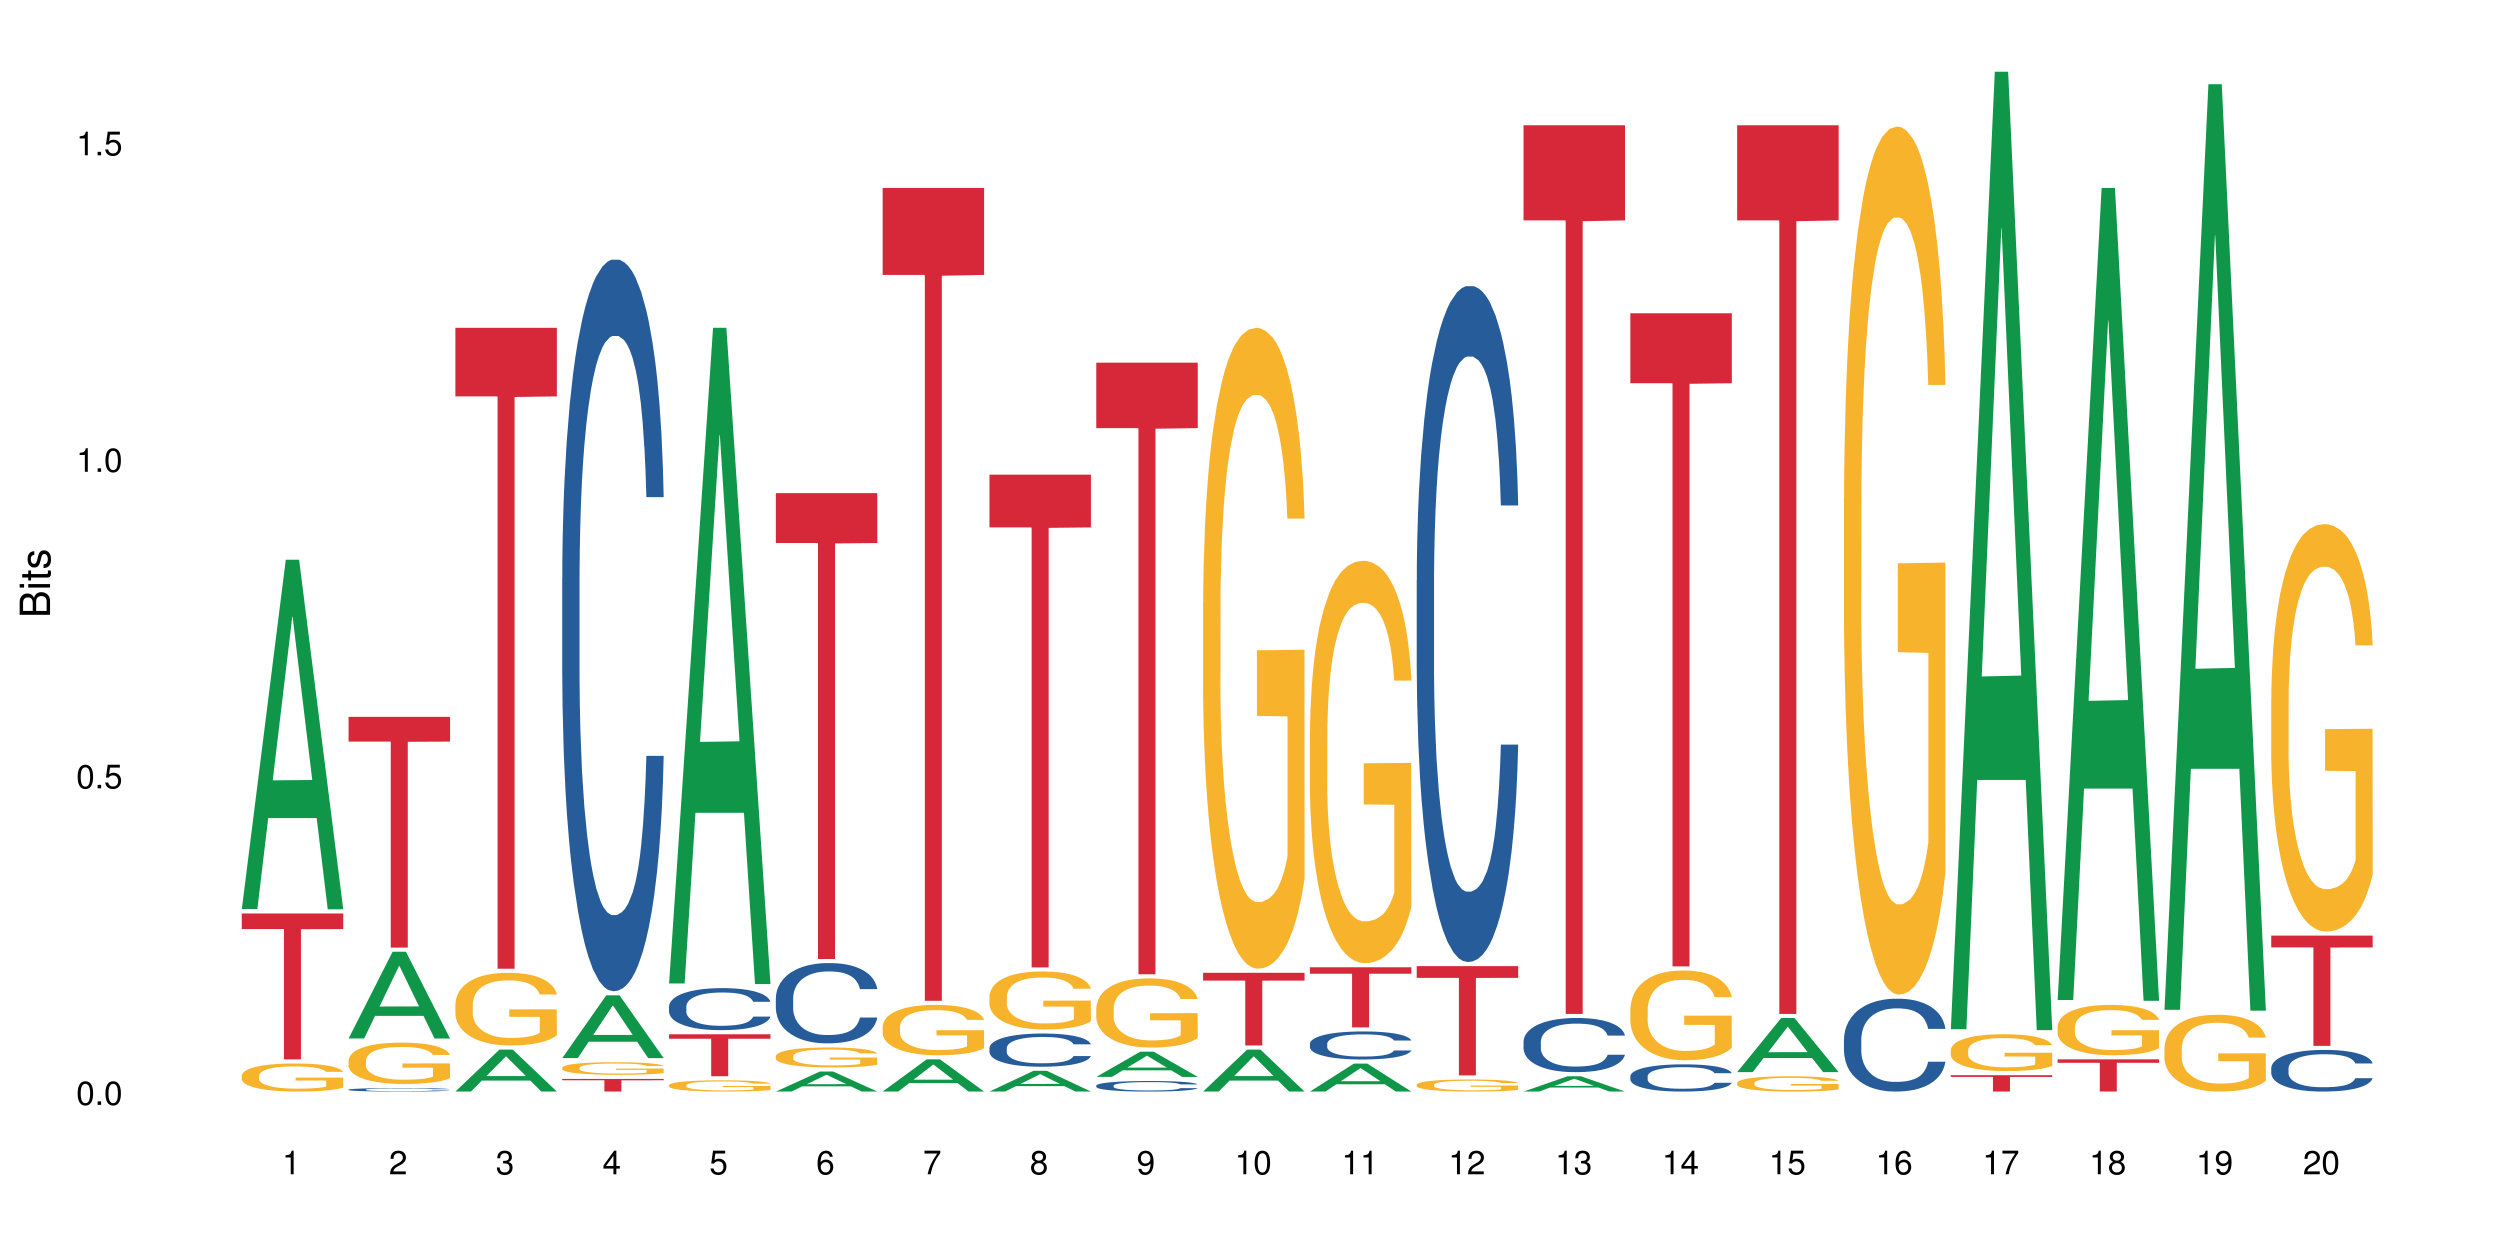 <?xml version="1.0" encoding="UTF-8"?>
<svg xmlns="http://www.w3.org/2000/svg" xmlns:xlink="http://www.w3.org/1999/xlink" width="720pt" height="360pt" viewBox="0 0 720 360" version="1.1">
<defs>
<g>
<symbol overflow="visible" id="glyph0-0">
<path style="stroke:none;" d=""/>
</symbol>
<symbol overflow="visible" id="glyph0-1">
<path style="stroke:none;" d="M 2.641 -6.797 C 2 -6.797 1.422 -6.531 1.078 -6.047 C 0.641 -5.453 0.406 -4.547 0.406 -3.297 C 0.406 -1 1.188 0.219 2.641 0.219 C 4.078 0.219 4.859 -1 4.859 -3.234 C 4.859 -4.562 4.656 -5.438 4.203 -6.047 C 3.844 -6.531 3.281 -6.797 2.641 -6.797 Z M 2.641 -6.047 C 3.547 -6.047 4 -5.125 4 -3.312 C 4 -1.375 3.562 -0.484 2.625 -0.484 C 1.734 -0.484 1.281 -1.422 1.281 -3.281 C 1.281 -5.141 1.734 -6.047 2.641 -6.047 Z M 2.641 -6.047 "/>
</symbol>
<symbol overflow="visible" id="glyph0-2">
<path style="stroke:none;" d="M 1.828 -1 L 0.828 -1 L 0.828 0 L 1.828 0 Z M 1.828 -1 "/>
</symbol>
<symbol overflow="visible" id="glyph0-3">
<path style="stroke:none;" d="M 4.562 -6.797 L 1.062 -6.797 L 0.547 -3.094 L 1.328 -3.094 C 1.719 -3.562 2.047 -3.734 2.578 -3.734 C 3.484 -3.734 4.062 -3.109 4.062 -2.094 C 4.062 -1.125 3.484 -0.531 2.578 -0.531 C 1.828 -0.531 1.375 -0.906 1.188 -1.672 L 0.328 -1.672 C 0.453 -1.109 0.547 -0.844 0.75 -0.594 C 1.125 -0.078 1.828 0.219 2.594 0.219 C 3.969 0.219 4.922 -0.781 4.922 -2.219 C 4.922 -3.562 4.031 -4.484 2.719 -4.484 C 2.25 -4.484 1.859 -4.359 1.469 -4.062 L 1.734 -5.969 L 4.562 -5.969 Z M 4.562 -6.797 "/>
</symbol>
<symbol overflow="visible" id="glyph0-4">
<path style="stroke:none;" d="M 2.484 -4.844 L 2.484 0 L 3.328 0 L 3.328 -6.797 L 2.766 -6.797 C 2.469 -5.75 2.281 -5.609 0.984 -5.453 L 0.984 -4.844 Z M 2.484 -4.844 "/>
</symbol>
<symbol overflow="visible" id="glyph0-5">
<path style="stroke:none;" d="M 4.859 -0.828 L 1.281 -0.828 C 1.359 -1.391 1.672 -1.75 2.5 -2.234 L 3.469 -2.75 C 4.406 -3.266 4.906 -3.969 4.906 -4.812 C 4.906 -5.375 4.672 -5.906 4.266 -6.266 C 3.859 -6.625 3.375 -6.797 2.719 -6.797 C 1.859 -6.797 1.219 -6.5 0.844 -5.922 C 0.609 -5.562 0.5 -5.125 0.484 -4.438 L 1.328 -4.438 C 1.359 -4.906 1.406 -5.188 1.531 -5.406 C 1.75 -5.812 2.188 -6.062 2.703 -6.062 C 3.469 -6.062 4.031 -5.516 4.031 -4.781 C 4.031 -4.25 3.719 -3.797 3.125 -3.438 L 2.234 -2.938 C 0.812 -2.141 0.406 -1.5 0.328 0 L 4.859 0 Z M 4.859 -0.828 "/>
</symbol>
<symbol overflow="visible" id="glyph0-6">
<path style="stroke:none;" d="M 2.125 -3.125 L 2.578 -3.125 C 3.516 -3.125 3.984 -2.703 3.984 -1.891 C 3.984 -1.031 3.469 -0.531 2.578 -0.531 C 1.656 -0.531 1.203 -0.984 1.156 -1.969 L 0.312 -1.969 C 0.344 -1.422 0.438 -1.078 0.609 -0.766 C 0.953 -0.109 1.625 0.219 2.547 0.219 C 3.953 0.219 4.859 -0.609 4.859 -1.906 C 4.859 -2.766 4.516 -3.25 3.703 -3.516 C 4.344 -3.766 4.656 -4.25 4.656 -4.938 C 4.656 -6.109 3.875 -6.797 2.578 -6.797 C 1.203 -6.797 0.484 -6.047 0.453 -4.609 L 1.297 -4.609 C 1.312 -5.016 1.344 -5.25 1.453 -5.453 C 1.641 -5.828 2.062 -6.062 2.594 -6.062 C 3.344 -6.062 3.797 -5.625 3.797 -4.906 C 3.797 -4.422 3.609 -4.141 3.25 -3.984 C 3.016 -3.891 2.719 -3.844 2.125 -3.844 Z M 2.125 -3.125 "/>
</symbol>
<symbol overflow="visible" id="glyph0-7">
<path style="stroke:none;" d="M 3.141 -1.625 L 3.141 0 L 3.984 0 L 3.984 -1.625 L 4.984 -1.625 L 4.984 -2.391 L 3.984 -2.391 L 3.984 -6.797 L 3.359 -6.797 L 0.266 -2.516 L 0.266 -1.625 Z M 3.141 -2.391 L 1 -2.391 L 3.141 -5.359 Z M 3.141 -2.391 "/>
</symbol>
<symbol overflow="visible" id="glyph0-8">
<path style="stroke:none;" d="M 4.781 -5.031 C 4.609 -6.141 3.891 -6.797 2.844 -6.797 C 2.094 -6.797 1.422 -6.438 1.031 -5.828 C 0.609 -5.172 0.406 -4.344 0.406 -3.094 C 0.406 -1.953 0.578 -1.234 0.984 -0.625 C 1.359 -0.078 1.953 0.219 2.703 0.219 C 3.984 0.219 4.922 -0.734 4.922 -2.078 C 4.922 -3.344 4.062 -4.234 2.844 -4.234 C 2.172 -4.234 1.641 -3.969 1.281 -3.469 C 1.281 -5.125 1.828 -6.047 2.797 -6.047 C 3.391 -6.047 3.797 -5.672 3.938 -5.031 Z M 2.734 -3.484 C 3.547 -3.484 4.062 -2.922 4.062 -2 C 4.062 -1.156 3.484 -0.531 2.703 -0.531 C 1.922 -0.531 1.328 -1.188 1.328 -2.047 C 1.328 -2.891 1.906 -3.484 2.734 -3.484 Z M 2.734 -3.484 "/>
</symbol>
<symbol overflow="visible" id="glyph0-9">
<path style="stroke:none;" d="M 4.984 -6.797 L 0.438 -6.797 L 0.438 -5.969 L 4.109 -5.969 C 2.5 -3.656 1.828 -2.234 1.328 0 L 2.219 0 C 2.594 -2.172 3.453 -4.047 4.984 -6.094 Z M 4.984 -6.797 "/>
</symbol>
<symbol overflow="visible" id="glyph0-10">
<path style="stroke:none;" d="M 3.75 -3.578 C 4.453 -4 4.688 -4.344 4.688 -4.984 C 4.688 -6.047 3.844 -6.797 2.641 -6.797 C 1.438 -6.797 0.594 -6.047 0.594 -4.984 C 0.594 -4.359 0.828 -4.016 1.516 -3.578 C 0.734 -3.203 0.359 -2.641 0.359 -1.891 C 0.359 -0.641 1.297 0.219 2.641 0.219 C 3.984 0.219 4.922 -0.641 4.922 -1.875 C 4.922 -2.641 4.531 -3.203 3.75 -3.578 Z M 2.641 -6.047 C 3.359 -6.047 3.812 -5.625 3.812 -4.969 C 3.812 -4.344 3.344 -3.922 2.641 -3.922 C 1.922 -3.922 1.453 -4.344 1.453 -4.984 C 1.453 -5.625 1.922 -6.047 2.641 -6.047 Z M 2.641 -3.203 C 3.484 -3.203 4.062 -2.672 4.062 -1.875 C 4.062 -1.062 3.484 -0.531 2.625 -0.531 C 1.797 -0.531 1.219 -1.078 1.219 -1.875 C 1.219 -2.672 1.797 -3.203 2.641 -3.203 Z M 2.641 -3.203 "/>
</symbol>
<symbol overflow="visible" id="glyph0-11">
<path style="stroke:none;" d="M 0.516 -1.547 C 0.672 -0.438 1.406 0.219 2.438 0.219 C 3.188 0.219 3.859 -0.141 4.266 -0.75 C 4.688 -1.406 4.891 -2.25 4.891 -3.484 C 4.891 -4.625 4.703 -5.359 4.312 -5.953 C 3.938 -6.5 3.344 -6.797 2.594 -6.797 C 1.297 -6.797 0.359 -5.844 0.359 -4.516 C 0.359 -3.25 1.234 -2.344 2.453 -2.344 C 3.094 -2.344 3.562 -2.578 4.016 -3.109 C 4 -1.453 3.469 -0.531 2.5 -0.531 C 1.906 -0.531 1.484 -0.906 1.359 -1.547 Z M 2.578 -6.062 C 3.375 -6.062 3.969 -5.406 3.969 -4.531 C 3.969 -3.688 3.375 -3.094 2.547 -3.094 C 1.734 -3.094 1.234 -3.672 1.234 -4.578 C 1.234 -5.438 1.797 -6.062 2.578 -6.062 Z M 2.578 -6.062 "/>
</symbol>
<symbol overflow="visible" id="glyph1-0">
<path style="stroke:none;" d=""/>
</symbol>
<symbol overflow="visible" id="glyph1-1">
<path style="stroke:none;" d="M 0 -0.953 L 0 -4.891 C 0 -5.719 -0.234 -6.344 -0.734 -6.797 C -1.188 -7.234 -1.812 -7.469 -2.5 -7.469 C -3.547 -7.469 -4.188 -7 -4.625 -5.875 C -4.984 -6.672 -5.641 -7.094 -6.531 -7.094 C -7.156 -7.094 -7.734 -6.859 -8.141 -6.391 C -8.562 -5.938 -8.75 -5.344 -8.75 -4.5 L -8.75 -0.953 Z M -4.984 -2.062 L -7.766 -2.062 L -7.766 -4.219 C -7.766 -4.844 -7.688 -5.203 -7.453 -5.5 C -7.219 -5.812 -6.859 -5.969 -6.375 -5.969 C -5.906 -5.969 -5.531 -5.812 -5.297 -5.5 C -5.062 -5.203 -4.984 -4.844 -4.984 -4.219 Z M -0.984 -2.062 L -4 -2.062 L -4 -4.781 C -4 -5.328 -3.859 -5.688 -3.578 -5.953 C -3.297 -6.219 -2.922 -6.359 -2.484 -6.359 C -2.062 -6.359 -1.688 -6.219 -1.406 -5.953 C -1.109 -5.688 -0.984 -5.328 -0.984 -4.781 Z M -0.984 -2.062 "/>
</symbol>
<symbol overflow="visible" id="glyph1-2">
<path style="stroke:none;" d="M -6.281 -1.797 L -6.281 -0.797 L 0 -0.797 L 0 -1.797 Z M -8.75 -1.797 L -8.75 -0.797 L -7.484 -0.797 L -7.484 -1.797 Z M -8.75 -1.797 "/>
</symbol>
<symbol overflow="visible" id="glyph1-3">
<path style="stroke:none;" d="M -6.281 -3.047 L -6.281 -2.016 L -8.016 -2.016 L -8.016 -1.016 L -6.281 -1.016 L -6.281 -0.172 L -5.469 -0.172 L -5.469 -1.016 L -0.719 -1.016 C -0.078 -1.016 0.281 -1.453 0.281 -2.234 C 0.281 -2.469 0.25 -2.719 0.188 -3.047 L -0.641 -3.047 C -0.609 -2.922 -0.594 -2.766 -0.594 -2.562 C -0.594 -2.141 -0.719 -2.016 -1.156 -2.016 L -5.469 -2.016 L -5.469 -3.047 Z M -6.281 -3.047 "/>
</symbol>
<symbol overflow="visible" id="glyph1-4">
<path style="stroke:none;" d="M -4.531 -5.25 C -5.766 -5.25 -6.469 -4.422 -6.469 -2.969 C -6.469 -1.516 -5.719 -0.562 -4.547 -0.562 C -3.562 -0.562 -3.094 -1.062 -2.734 -2.562 L -2.516 -3.484 C -2.344 -4.188 -2.094 -4.469 -1.625 -4.469 C -1.047 -4.469 -0.641 -3.875 -0.641 -3 C -0.641 -2.453 -0.797 -2 -1.062 -1.75 C -1.25 -1.594 -1.422 -1.531 -1.875 -1.469 L -1.875 -0.406 C -0.422 -0.453 0.281 -1.266 0.281 -2.922 C 0.281 -4.5 -0.5 -5.516 -1.719 -5.516 C -2.656 -5.516 -3.172 -4.984 -3.469 -3.734 L -3.703 -2.766 C -3.891 -1.953 -4.156 -1.609 -4.594 -1.609 C -5.172 -1.609 -5.547 -2.125 -5.547 -2.938 C -5.547 -3.75 -5.203 -4.172 -4.531 -4.203 Z M -4.531 -5.25 "/>
</symbol>
</g>
</defs>
<g id="surface34049">
<rect x="0" y="0" width="720" height="360" style="fill:rgb(100%,100%,100%);fill-opacity:1;stroke:none;"/>
<path style=" stroke:none;fill-rule:nonzero;fill:rgb(6.275%,58.824%,28.235%);fill-opacity:1;" d="M 69.629 261.797 L 69.66 261.703 L 82.305 161.203 L 86.145 161.203 L 98.855 261.891 L 94.391 261.891 L 91.203 235.609 L 77.246 235.609 L 74.125 261.797 L 69.629 261.797 L 78.59 224.734 L 89.926 224.641 L 84.273 177.652 L 84.211 177.559 L 84.148 177.84 L 78.559 224.641 L 78.59 224.734 Z M 69.629 261.797 "/>
<path style=" stroke:none;fill-rule:nonzero;fill:rgb(96.863%,70.196%,16.863%);fill-opacity:1;" d="M 69.629 309.75 L 69.664 309.742 L 69.664 309.594 L 69.809 309.262 L 70.164 308.805 L 70.629 308.43 L 71.125 308.133 L 71.445 307.98 L 71.98 307.758 L 72.445 307.594 L 73.621 307.262 L 75.117 306.953 L 75.938 306.82 L 76.863 306.695 L 78.184 306.555 L 78.789 306.504 L 80.641 306.387 L 82.746 306.312 L 85.062 306.289 L 86.129 306.297 L 87.59 306.328 L 89.586 306.406 L 90.727 306.48 L 91.617 306.555 L 92.547 306.652 L 93.688 306.797 L 94.754 306.977 L 95.609 307.152 L 96.465 307.375 L 97.18 307.609 L 97.785 307.867 L 98.32 308.18 L 98.641 308.438 L 98.855 308.695 L 93.898 308.695 L 93.613 308.438 L 93.293 308.238 L 92.758 307.992 L 92.227 307.816 L 91.691 307.676 L 90.691 307.484 L 89.836 307.367 L 88.77 307.262 L 87.734 307.195 L 86.559 307.152 L 85.844 307.137 L 83.957 307.137 L 82.246 307.191 L 81.246 307.25 L 80.535 307.309 L 79.535 307.418 L 78.93 307.508 L 78.574 307.566 L 77.504 307.793 L 76.793 308 L 76.402 308.141 L 75.902 308.363 L 75.547 308.562 L 75.152 308.859 L 74.941 309.078 L 74.656 309.582 L 74.617 310.91 L 74.727 311.191 L 74.941 311.492 L 75.227 311.758 L 75.652 312.039 L 76.078 312.254 L 76.828 312.539 L 77.469 312.73 L 77.969 312.859 L 78.93 313.059 L 79.324 313.125 L 80.25 313.258 L 81.211 313.359 L 82.387 313.449 L 83.277 313.492 L 84.703 313.531 L 86.523 313.531 L 88.66 313.484 L 90.016 313.426 L 90.941 313.367 L 91.547 313.316 L 92.297 313.234 L 92.832 313.16 L 93.328 313.078 L 93.934 312.953 L 93.934 311.191 L 85.133 311.184 L 85.133 310.355 L 98.816 310.348 L 98.855 313.234 L 98.105 313.434 L 97.18 313.625 L 96.289 313.773 L 95.359 313.898 L 94.043 314.039 L 92.973 314.129 L 91.332 314.23 L 89.836 314.297 L 88.27 314.34 L 86.879 314.363 L 85.238 314.371 L 83.777 314.355 L 82.211 314.312 L 80.961 314.254 L 79.82 314.18 L 78.684 314.082 L 77.258 313.93 L 76.328 313.801 L 75.367 313.648 L 74.406 313.461 L 73.551 313.262 L 72.98 313.109 L 72.41 312.93 L 71.805 312.711 L 71.234 312.461 L 70.805 312.23 L 70.414 311.973 L 70.129 311.73 L 69.844 311.395 L 69.699 311.129 L 69.629 310.902 Z M 69.629 309.75 "/>
<path style=" stroke:none;fill-rule:nonzero;fill:rgb(83.922%,15.686%,22.353%);fill-opacity:1;" d="M 69.629 263.07 L 98.855 263.07 L 98.855 267.57 L 86.672 267.609 L 86.672 305.109 L 81.773 305.109 L 81.773 267.652 L 81.703 267.57 L 69.629 267.57 Z M 69.629 263.07 "/>
<path style=" stroke:none;fill-rule:nonzero;fill:rgb(6.275%,58.824%,28.235%);fill-opacity:1;" d="M 100.391 299.074 L 100.422 299.051 L 113.066 274.098 L 116.91 274.098 L 129.617 299.098 L 125.152 299.098 L 121.965 292.574 L 108.012 292.574 L 104.887 299.074 L 100.391 299.074 L 109.352 289.875 L 120.688 289.848 L 115.035 278.184 L 114.973 278.16 L 114.91 278.23 L 109.32 289.848 L 109.352 289.875 Z M 100.391 299.074 "/>
<path style=" stroke:none;fill-rule:nonzero;fill:rgb(14.51%,36.078%,60%);fill-opacity:1;" d="M 100.391 313.805 L 100.426 313.805 L 100.426 313.781 L 100.535 313.746 L 100.785 313.703 L 101.031 313.672 L 101.676 313.617 L 102.566 313.566 L 103.492 313.527 L 104.168 313.504 L 104.773 313.484 L 106.164 313.449 L 107.055 313.434 L 108.02 313.418 L 109.195 313.402 L 110.051 313.391 L 111.973 313.379 L 113.398 313.371 L 114.504 313.367 L 116.895 313.367 L 118.316 313.371 L 119.352 313.375 L 120.492 313.383 L 121.453 313.391 L 123.129 313.414 L 124.625 313.438 L 125.305 313.453 L 126.371 313.48 L 127.191 313.508 L 127.762 313.531 L 128.402 313.566 L 128.973 313.609 L 129.402 313.656 L 129.617 313.695 L 124.625 313.695 L 124.375 313.656 L 124.09 313.629 L 123.559 313.59 L 123.023 313.566 L 122.273 313.539 L 121.598 313.52 L 120.672 313.504 L 119.852 313.492 L 118.996 313.484 L 118.176 313.477 L 116.609 313.473 L 114.789 313.473 L 114.113 313.477 L 112.723 313.48 L 111.973 313.488 L 110.906 313.5 L 110.156 313.512 L 109.266 313.531 L 108.66 313.547 L 107.91 313.57 L 107.375 313.594 L 106.77 313.621 L 106.414 313.645 L 106.094 313.672 L 105.809 313.699 L 105.594 313.734 L 105.453 313.766 L 105.383 313.801 L 105.383 313.941 L 105.453 313.977 L 105.629 314.012 L 106.094 314.07 L 106.77 314.117 L 107.555 314.156 L 108.305 314.184 L 108.73 314.195 L 109.301 314.211 L 110.191 314.23 L 111.477 314.246 L 112.223 314.254 L 113.363 314.262 L 114.539 314.266 L 116.109 314.266 L 117.5 314.262 L 118.426 314.258 L 119.387 314.25 L 120.707 314.234 L 121.527 314.219 L 122.238 314.203 L 122.773 314.188 L 123.129 314.172 L 123.664 314.141 L 124.09 314.113 L 124.414 314.078 L 124.625 314.047 L 129.617 314.047 L 129.402 314.086 L 129.082 314.121 L 128.762 314.148 L 128.262 314.18 L 127.691 314.207 L 126.871 314.238 L 126.195 314.262 L 125.305 314.285 L 124.484 314.301 L 123.594 314.316 L 122.273 314.336 L 121.418 314.344 L 120.492 314.352 L 119.387 314.359 L 117.996 314.367 L 116.5 314.371 L 115.109 314.371 L 113.613 314.367 L 112.508 314.363 L 111.047 314.355 L 109.23 314.34 L 107.91 314.324 L 106.879 314.305 L 105.988 314.289 L 104.988 314.262 L 103.707 314.223 L 102.922 314.191 L 102.387 314.164 L 101.781 314.129 L 101.355 314.098 L 100.855 314.047 L 100.5 313.98 L 100.391 313.93 Z M 100.391 313.805 "/>
<path style=" stroke:none;fill-rule:nonzero;fill:rgb(96.863%,70.196%,16.863%);fill-opacity:1;" d="M 100.391 305.379 L 100.426 305.367 L 100.426 305.152 L 100.57 304.66 L 100.926 303.988 L 101.391 303.434 L 101.887 302.996 L 102.211 302.77 L 102.742 302.441 L 103.207 302.203 L 104.383 301.715 L 105.879 301.258 L 106.699 301.062 L 107.625 300.875 L 108.945 300.668 L 109.551 300.594 L 111.402 300.418 L 113.508 300.312 L 115.824 300.277 L 116.895 300.289 L 118.355 300.332 L 120.348 300.453 L 121.488 300.562 L 122.383 300.668 L 123.309 300.812 L 124.449 301.027 L 125.516 301.289 L 126.371 301.551 L 127.227 301.879 L 127.941 302.227 L 128.547 302.605 L 129.082 303.062 L 129.402 303.445 L 129.617 303.824 L 124.66 303.824 L 124.375 303.445 L 124.055 303.148 L 123.523 302.789 L 122.988 302.531 L 122.453 302.324 L 121.453 302.039 L 120.598 301.867 L 119.531 301.715 L 118.496 301.617 L 117.32 301.551 L 116.609 301.527 L 114.719 301.527 L 113.008 301.605 L 112.012 301.691 L 111.297 301.781 L 110.301 301.941 L 109.695 302.074 L 109.336 302.16 L 108.27 302.496 L 107.555 302.801 L 107.164 303.008 L 106.664 303.336 L 106.309 303.629 L 105.914 304.062 L 105.703 304.391 L 105.418 305.129 L 105.383 307.086 L 105.488 307.5 L 105.703 307.945 L 105.988 308.34 L 106.414 308.75 L 106.844 309.066 L 107.59 309.492 L 108.23 309.773 L 108.73 309.961 L 109.695 310.254 L 110.086 310.352 L 111.012 310.547 L 111.973 310.699 L 113.152 310.828 L 114.043 310.895 L 115.469 310.949 L 117.285 310.949 L 119.422 310.883 L 120.777 310.797 L 121.703 310.711 L 122.309 310.633 L 123.059 310.516 L 123.594 310.406 L 124.09 310.285 L 124.699 310.102 L 124.699 307.5 L 115.895 307.488 L 115.895 306.273 L 129.582 306.262 L 129.617 310.516 L 128.867 310.809 L 127.941 311.09 L 127.051 311.309 L 126.125 311.492 L 124.805 311.699 L 123.734 311.828 L 122.098 311.98 L 120.598 312.082 L 119.031 312.145 L 117.641 312.18 L 116 312.188 L 114.539 312.168 L 112.973 312.102 L 111.727 312.016 L 110.586 311.906 L 109.445 311.766 L 108.02 311.535 L 107.094 311.352 L 106.129 311.121 L 105.168 310.852 L 104.312 310.559 L 103.742 310.328 L 103.172 310.066 L 102.566 309.742 L 101.996 309.371 L 101.566 309.035 L 101.176 308.652 L 100.891 308.293 L 100.605 307.805 L 100.465 307.414 L 100.391 307.078 Z M 100.391 305.379 "/>
<path style=" stroke:none;fill-rule:nonzero;fill:rgb(83.922%,15.686%,22.353%);fill-opacity:1;" d="M 100.391 206.465 L 129.617 206.465 L 129.617 213.578 L 117.438 213.641 L 117.438 272.918 L 112.535 272.918 L 112.535 213.703 L 112.465 213.578 L 100.391 213.578 Z M 100.391 206.465 "/>
<path style=" stroke:none;fill-rule:nonzero;fill:rgb(6.275%,58.824%,28.235%);fill-opacity:1;" d="M 131.152 314.359 L 131.184 314.348 L 143.832 302.281 L 147.672 302.281 L 160.379 314.371 L 155.914 314.371 L 152.73 311.215 L 138.773 311.215 L 135.648 314.359 L 131.152 314.359 L 140.113 309.91 L 151.449 309.898 L 145.797 304.258 L 145.734 304.246 L 145.672 304.281 L 140.082 309.898 L 140.113 309.91 Z M 131.152 314.359 "/>
<path style=" stroke:none;fill-rule:nonzero;fill:rgb(96.863%,70.196%,16.863%);fill-opacity:1;" d="M 131.152 289.133 L 131.191 289.113 L 131.191 288.73 L 131.332 287.871 L 131.688 286.688 L 132.152 285.711 L 132.652 284.945 L 132.973 284.547 L 133.508 283.973 L 133.969 283.551 L 135.145 282.691 L 136.641 281.887 L 137.461 281.543 L 138.391 281.219 L 139.707 280.855 L 140.312 280.723 L 142.168 280.414 L 144.27 280.223 L 146.586 280.168 L 147.656 280.188 L 149.117 280.262 L 151.113 280.473 L 152.254 280.664 L 153.145 280.855 L 154.07 281.105 L 155.211 281.484 L 156.281 281.945 L 157.137 282.402 L 157.992 282.977 L 158.703 283.59 L 159.309 284.258 L 159.844 285.062 L 160.164 285.73 L 160.379 286.398 L 155.426 286.398 L 155.141 285.73 L 154.82 285.215 L 154.285 284.582 L 153.75 284.125 L 153.215 283.762 L 152.215 283.266 L 151.363 282.957 L 150.293 282.691 L 149.258 282.52 L 148.082 282.402 L 147.371 282.367 L 145.48 282.367 L 143.77 282.5 L 142.773 282.652 L 142.059 282.805 L 141.062 283.094 L 140.457 283.32 L 140.098 283.473 L 139.031 284.066 L 138.316 284.602 L 137.926 284.965 L 137.426 285.539 L 137.07 286.055 L 136.68 286.82 L 136.465 287.395 L 136.18 288.695 L 136.145 292.137 L 136.25 292.863 L 136.465 293.645 L 136.75 294.332 L 137.176 295.059 L 137.605 295.613 L 138.352 296.359 L 138.996 296.859 L 139.492 297.184 L 140.457 297.699 L 140.848 297.871 L 141.773 298.215 L 142.738 298.484 L 143.914 298.711 L 144.805 298.828 L 146.23 298.922 L 148.047 298.922 L 150.184 298.809 L 151.539 298.656 L 152.465 298.5 L 153.07 298.367 L 153.82 298.156 L 154.355 297.965 L 154.855 297.758 L 155.461 297.43 L 155.461 292.863 L 146.656 292.844 L 146.656 290.703 L 160.344 290.684 L 160.379 298.156 L 159.629 298.676 L 158.703 299.172 L 157.812 299.555 L 156.887 299.879 L 155.566 300.242 L 154.496 300.473 L 152.859 300.738 L 151.363 300.91 L 149.793 301.027 L 148.402 301.082 L 146.766 301.102 L 145.301 301.062 L 143.734 300.949 L 142.488 300.797 L 141.348 300.605 L 140.207 300.355 L 138.781 299.953 L 137.855 299.629 L 136.891 299.227 L 135.93 298.75 L 135.074 298.234 L 134.504 297.832 L 133.934 297.375 L 133.328 296.801 L 132.758 296.148 L 132.328 295.559 L 131.938 294.887 L 131.652 294.258 L 131.367 293.398 L 131.227 292.707 L 131.152 292.117 Z M 131.152 289.133 "/>
<path style=" stroke:none;fill-rule:nonzero;fill:rgb(83.922%,15.686%,22.353%);fill-opacity:1;" d="M 131.152 94.406 L 160.379 94.406 L 160.379 114.164 L 148.199 114.336 L 148.199 278.988 L 143.297 278.988 L 143.297 114.512 L 143.227 114.164 L 131.152 114.164 Z M 131.152 94.406 "/>
<path style=" stroke:none;fill-rule:nonzero;fill:rgb(6.275%,58.824%,28.235%);fill-opacity:1;" d="M 161.918 304.723 L 161.949 304.707 L 174.594 286.66 L 178.434 286.66 L 191.141 304.742 L 186.676 304.742 L 183.492 300.023 L 169.535 300.023 L 166.414 304.723 L 161.918 304.723 L 170.879 298.07 L 182.211 298.051 L 176.559 289.617 L 176.496 289.598 L 176.434 289.648 L 170.848 298.051 L 170.879 298.07 Z M 161.918 304.723 "/>
<path style=" stroke:none;fill-rule:nonzero;fill:rgb(14.51%,36.078%,60%);fill-opacity:1;" d="M 161.918 166.477 L 161.953 166.281 L 161.953 161.66 L 162.059 154.344 L 162.309 145.102 L 162.559 138.746 L 163.199 127.383 L 164.09 116.406 L 165.016 107.934 L 165.695 102.93 L 166.301 99.078 L 167.691 91.953 L 168.582 88.293 L 169.543 85.02 L 170.719 81.746 L 171.574 79.82 L 173.5 76.738 L 174.926 75.391 L 176.031 74.812 L 178.418 74.812 L 179.844 75.582 L 180.875 76.547 L 182.016 78.086 L 182.98 79.82 L 184.652 84.055 L 186.152 89.449 L 186.828 92.531 L 187.898 98.5 L 188.719 104.277 L 189.289 109.281 L 189.93 116.406 L 190.5 125.074 L 190.926 134.895 L 191.141 143.176 L 186.152 143.176 L 185.902 135.473 L 185.617 129.504 L 185.082 121.605 L 184.547 116.023 L 183.797 110.438 L 183.121 106.781 L 182.195 103.121 L 181.375 100.809 L 180.52 99.078 L 179.699 97.922 L 178.133 96.766 L 176.316 96.766 L 175.637 97.152 L 174.246 98.691 L 173.5 100.039 L 172.43 102.734 L 171.68 105.238 L 170.789 109.09 L 170.184 112.363 L 169.438 117.371 L 168.902 121.801 L 168.297 128.156 L 167.938 132.969 L 167.617 138.359 L 167.332 144.715 L 167.121 151.453 L 166.977 158.578 L 166.906 165.512 L 166.906 195.359 L 166.977 202.293 L 167.156 210.379 L 167.617 222.129 L 168.297 232.332 L 169.078 240.422 L 169.828 246.199 L 170.254 248.895 L 170.824 251.977 L 171.719 255.828 L 173 259.68 L 173.75 261.219 L 174.891 262.758 L 176.066 263.531 L 177.633 263.531 L 179.023 262.758 L 179.949 261.797 L 180.91 260.254 L 182.23 256.98 L 183.051 253.902 L 183.762 250.242 L 184.297 246.582 L 184.652 243.504 L 185.188 237.531 L 185.617 230.984 L 185.938 224.246 L 186.152 217.699 L 191.141 217.699 L 190.926 225.402 L 190.605 232.91 L 190.285 238.496 L 189.785 245.234 L 189.215 251.207 L 188.395 257.945 L 187.719 262.375 L 186.828 267.188 L 186.008 270.848 L 185.117 274.121 L 183.797 277.973 L 182.945 279.898 L 182.016 281.629 L 180.91 283.172 L 179.523 284.52 L 178.023 285.289 L 176.637 285.48 L 175.137 285.098 L 174.035 284.328 L 172.574 282.594 L 170.754 279.129 L 169.438 275.469 L 168.402 271.809 L 167.512 267.957 L 166.516 262.758 L 165.23 254.285 L 164.445 247.738 L 163.91 242.348 L 163.305 234.836 L 162.879 228.098 L 162.379 217.312 L 162.023 203.641 L 161.918 193.051 Z M 161.918 166.477 "/>
<path style=" stroke:none;fill-rule:nonzero;fill:rgb(96.863%,70.196%,16.863%);fill-opacity:1;" d="M 161.918 307.477 L 161.953 307.473 L 161.953 307.406 L 162.094 307.258 L 162.449 307.055 L 162.914 306.883 L 163.414 306.75 L 163.734 306.68 L 164.27 306.582 L 164.73 306.508 L 165.906 306.359 L 167.406 306.219 L 168.223 306.16 L 169.152 306.102 L 170.469 306.039 L 171.074 306.016 L 172.93 305.965 L 175.031 305.93 L 177.348 305.922 L 178.418 305.926 L 179.879 305.938 L 181.875 305.973 L 183.016 306.008 L 183.906 306.039 L 184.832 306.082 L 185.973 306.148 L 187.043 306.23 L 187.898 306.309 L 188.754 306.41 L 189.465 306.516 L 190.07 306.633 L 190.605 306.77 L 190.926 306.887 L 191.141 307.004 L 186.188 307.004 L 185.902 306.887 L 185.582 306.797 L 185.047 306.688 L 184.512 306.609 L 183.977 306.543 L 182.98 306.457 L 182.125 306.406 L 181.055 306.359 L 180.02 306.328 L 178.844 306.309 L 178.133 306.301 L 176.242 306.301 L 174.531 306.324 L 173.535 306.352 L 172.82 306.379 L 171.824 306.43 L 171.219 306.469 L 170.863 306.496 L 169.793 306.598 L 169.078 306.691 L 168.688 306.754 L 168.188 306.855 L 167.832 306.941 L 167.441 307.074 L 167.227 307.176 L 166.941 307.402 L 166.906 308 L 167.012 308.125 L 167.227 308.262 L 167.512 308.379 L 167.938 308.508 L 168.367 308.602 L 169.117 308.734 L 169.758 308.82 L 170.254 308.875 L 171.219 308.965 L 171.609 308.996 L 172.535 309.055 L 173.5 309.102 L 174.676 309.141 L 175.566 309.16 L 176.992 309.176 L 178.809 309.176 L 180.949 309.156 L 182.301 309.133 L 183.227 309.105 L 183.836 309.082 L 184.582 309.043 L 185.117 309.012 L 185.617 308.977 L 186.223 308.918 L 186.223 308.125 L 177.418 308.121 L 177.418 307.75 L 191.105 307.746 L 191.141 309.043 L 190.391 309.133 L 189.465 309.219 L 188.574 309.285 L 187.648 309.344 L 186.328 309.406 L 185.262 309.445 L 183.621 309.492 L 182.125 309.523 L 180.555 309.543 L 179.164 309.551 L 177.527 309.555 L 176.066 309.551 L 174.496 309.531 L 173.25 309.504 L 172.109 309.469 L 170.969 309.426 L 169.543 309.355 L 168.617 309.301 L 167.652 309.23 L 166.691 309.148 L 165.836 309.059 L 165.266 308.988 L 164.695 308.91 L 164.09 308.809 L 163.52 308.695 L 163.094 308.594 L 162.699 308.477 L 162.414 308.367 L 162.129 308.219 L 161.988 308.098 L 161.918 307.996 Z M 161.918 307.477 "/>
<path style=" stroke:none;fill-rule:nonzero;fill:rgb(83.922%,15.686%,22.353%);fill-opacity:1;" d="M 161.918 310.734 L 191.141 310.734 L 191.141 311.125 L 178.961 311.129 L 178.961 314.371 L 174.059 314.371 L 174.059 311.133 L 173.988 311.125 L 161.918 311.125 Z M 161.918 310.734 "/>
<path style=" stroke:none;fill-rule:nonzero;fill:rgb(6.275%,58.824%,28.235%);fill-opacity:1;" d="M 192.68 283.234 L 192.711 283.059 L 205.355 94.414 L 209.195 94.414 L 221.902 283.41 L 217.438 283.41 L 214.254 234.078 L 200.297 234.078 L 197.176 283.234 L 192.68 283.234 L 201.641 213.668 L 212.973 213.492 L 207.32 125.293 L 207.258 125.117 L 207.195 125.648 L 201.609 213.492 L 201.641 213.668 Z M 192.68 283.234 "/>
<path style=" stroke:none;fill-rule:nonzero;fill:rgb(14.51%,36.078%,60%);fill-opacity:1;" d="M 192.68 289.852 L 192.715 289.84 L 192.715 289.574 L 192.82 289.156 L 193.07 288.625 L 193.32 288.262 L 193.961 287.609 L 194.852 286.977 L 195.777 286.492 L 196.457 286.203 L 197.062 285.984 L 198.453 285.574 L 199.344 285.363 L 200.305 285.176 L 201.48 284.988 L 202.336 284.879 L 204.262 284.703 L 205.688 284.625 L 206.793 284.59 L 209.18 284.59 L 210.605 284.637 L 211.637 284.691 L 212.777 284.777 L 213.742 284.879 L 215.418 285.121 L 216.914 285.43 L 217.59 285.609 L 218.66 285.949 L 219.48 286.281 L 220.051 286.57 L 220.691 286.977 L 221.262 287.477 L 221.688 288.039 L 221.902 288.516 L 216.914 288.516 L 216.664 288.07 L 216.379 287.73 L 215.844 287.277 L 215.309 286.957 L 214.562 286.637 L 213.883 286.426 L 212.957 286.215 L 212.137 286.082 L 211.281 285.984 L 210.461 285.918 L 208.895 285.852 L 207.078 285.852 L 206.398 285.875 L 205.008 285.961 L 204.262 286.039 L 203.191 286.195 L 202.445 286.336 L 201.551 286.559 L 200.945 286.746 L 200.199 287.035 L 199.664 287.289 L 199.059 287.652 L 198.703 287.93 L 198.379 288.238 L 198.094 288.602 L 197.883 288.988 L 197.738 289.398 L 197.668 289.797 L 197.668 291.508 L 197.738 291.906 L 197.918 292.371 L 198.379 293.043 L 199.059 293.629 L 199.844 294.094 L 200.59 294.426 L 201.02 294.582 L 201.59 294.758 L 202.48 294.977 L 203.762 295.199 L 204.512 295.289 L 205.652 295.375 L 206.828 295.422 L 208.395 295.422 L 209.785 295.375 L 210.711 295.32 L 211.676 295.23 L 212.992 295.043 L 213.812 294.867 L 214.523 294.656 L 215.059 294.449 L 215.418 294.27 L 215.949 293.93 L 216.379 293.551 L 216.699 293.164 L 216.914 292.789 L 221.902 292.789 L 221.688 293.23 L 221.367 293.664 L 221.047 293.984 L 220.547 294.371 L 219.977 294.715 L 219.16 295.102 L 218.48 295.355 L 217.59 295.629 L 216.77 295.84 L 215.879 296.027 L 214.562 296.25 L 213.707 296.359 L 212.777 296.457 L 211.676 296.547 L 210.285 296.625 L 208.789 296.668 L 207.398 296.68 L 205.902 296.656 L 204.797 296.613 L 203.336 296.516 L 201.516 296.316 L 200.199 296.105 L 199.164 295.895 L 198.273 295.676 L 197.277 295.375 L 195.992 294.891 L 195.207 294.516 L 194.676 294.203 L 194.07 293.773 L 193.641 293.387 L 193.141 292.77 L 192.785 291.984 L 192.68 291.375 Z M 192.68 289.852 "/>
<path style=" stroke:none;fill-rule:nonzero;fill:rgb(96.863%,70.196%,16.863%);fill-opacity:1;" d="M 192.68 312.516 L 192.715 312.512 L 192.715 312.453 L 192.855 312.32 L 193.215 312.137 L 193.676 311.988 L 194.176 311.867 L 194.496 311.805 L 195.031 311.719 L 195.492 311.652 L 196.672 311.52 L 198.168 311.395 L 198.988 311.34 L 199.914 311.289 L 201.23 311.234 L 201.836 311.215 L 203.691 311.164 L 205.793 311.137 L 208.109 311.129 L 209.18 311.129 L 210.641 311.141 L 212.637 311.176 L 213.777 311.203 L 214.668 311.234 L 215.594 311.273 L 216.734 311.332 L 217.805 311.402 L 218.66 311.473 L 219.516 311.562 L 220.227 311.656 L 220.832 311.762 L 221.367 311.887 L 221.688 311.988 L 221.902 312.094 L 216.949 312.094 L 216.664 311.988 L 216.344 311.91 L 215.809 311.812 L 215.273 311.742 L 214.738 311.684 L 213.742 311.605 L 212.887 311.559 L 211.816 311.52 L 210.785 311.492 L 209.605 311.473 L 208.895 311.469 L 207.004 311.469 L 205.293 311.488 L 204.297 311.512 L 203.586 311.535 L 202.586 311.582 L 201.98 311.617 L 201.625 311.641 L 200.555 311.73 L 199.844 311.816 L 199.449 311.871 L 198.949 311.961 L 198.594 312.039 L 198.203 312.156 L 197.988 312.246 L 197.703 312.449 L 197.668 312.98 L 197.773 313.094 L 197.988 313.215 L 198.273 313.32 L 198.703 313.434 L 199.129 313.52 L 199.879 313.637 L 200.52 313.715 L 201.02 313.762 L 201.98 313.844 L 202.371 313.871 L 203.301 313.922 L 204.262 313.965 L 205.438 314 L 206.328 314.02 L 207.754 314.031 L 209.57 314.031 L 211.711 314.016 L 213.062 313.992 L 213.992 313.969 L 214.598 313.945 L 215.344 313.914 L 215.879 313.887 L 216.379 313.852 L 216.984 313.801 L 216.984 313.094 L 208.18 313.09 L 208.18 312.758 L 221.867 312.758 L 221.902 313.914 L 221.152 313.996 L 220.227 314.07 L 219.336 314.129 L 218.41 314.18 L 217.09 314.238 L 216.023 314.273 L 214.383 314.312 L 212.887 314.34 L 211.316 314.359 L 209.93 314.367 L 208.289 314.371 L 206.828 314.363 L 205.258 314.348 L 204.012 314.324 L 202.871 314.293 L 201.73 314.254 L 200.305 314.191 L 199.379 314.145 L 198.418 314.082 L 197.453 314.008 L 196.598 313.926 L 196.027 313.863 L 195.457 313.793 L 194.852 313.703 L 194.281 313.605 L 193.855 313.512 L 193.461 313.406 L 193.176 313.309 L 192.891 313.176 L 192.75 313.07 L 192.68 312.98 Z M 192.68 312.516 "/>
<path style=" stroke:none;fill-rule:nonzero;fill:rgb(83.922%,15.686%,22.353%);fill-opacity:1;" d="M 192.68 297.859 L 221.902 297.859 L 221.902 299.152 L 209.723 299.164 L 209.723 309.949 L 204.824 309.949 L 204.824 299.176 L 204.75 299.152 L 192.68 299.152 Z M 192.68 297.859 "/>
<path style=" stroke:none;fill-rule:nonzero;fill:rgb(6.275%,58.824%,28.235%);fill-opacity:1;" d="M 223.441 314.367 L 223.473 314.359 L 236.117 308.609 L 239.957 308.609 L 252.664 314.371 L 248.199 314.371 L 245.016 312.867 L 231.059 312.867 L 227.938 314.367 L 223.441 314.367 L 232.402 312.246 L 243.734 312.238 L 238.086 309.551 L 238.023 309.547 L 237.961 309.562 L 232.371 312.238 L 232.402 312.246 Z M 223.441 314.367 "/>
<path style=" stroke:none;fill-rule:nonzero;fill:rgb(14.51%,36.078%,60%);fill-opacity:1;" d="M 223.441 287.43 L 223.477 287.41 L 223.477 286.902 L 223.582 286.102 L 223.832 285.086 L 224.082 284.391 L 224.723 283.141 L 225.613 281.938 L 226.543 281.008 L 227.219 280.461 L 227.824 280.035 L 229.215 279.254 L 230.105 278.855 L 231.066 278.496 L 232.242 278.137 L 233.098 277.926 L 235.023 277.586 L 236.449 277.438 L 237.555 277.375 L 239.941 277.375 L 241.367 277.461 L 242.402 277.566 L 243.543 277.734 L 244.504 277.926 L 246.18 278.391 L 247.676 278.98 L 248.352 279.32 L 249.422 279.973 L 250.242 280.605 L 250.812 281.156 L 251.453 281.938 L 252.023 282.891 L 252.449 283.965 L 252.664 284.875 L 247.676 284.875 L 247.426 284.031 L 247.141 283.375 L 246.605 282.508 L 246.07 281.895 L 245.324 281.285 L 244.645 280.883 L 243.719 280.48 L 242.898 280.227 L 242.043 280.035 L 241.227 279.91 L 239.656 279.785 L 237.84 279.785 L 237.16 279.824 L 235.773 279.996 L 235.023 280.141 L 233.953 280.438 L 233.207 280.711 L 232.316 281.137 L 231.711 281.496 L 230.961 282.043 L 230.426 282.531 L 229.82 283.227 L 229.465 283.754 L 229.145 284.348 L 228.859 285.043 L 228.645 285.785 L 228.5 286.566 L 228.43 287.324 L 228.43 290.602 L 228.5 291.363 L 228.68 292.25 L 229.145 293.539 L 229.82 294.656 L 230.605 295.543 L 231.352 296.18 L 231.781 296.473 L 232.352 296.812 L 233.242 297.234 L 234.523 297.656 L 235.273 297.828 L 236.414 297.996 L 237.59 298.078 L 239.156 298.078 L 240.547 297.996 L 241.473 297.891 L 242.438 297.723 L 243.754 297.363 L 244.574 297.023 L 245.289 296.621 L 245.82 296.223 L 246.18 295.883 L 246.715 295.227 L 247.141 294.508 L 247.461 293.77 L 247.676 293.051 L 252.664 293.051 L 252.449 293.898 L 252.129 294.719 L 251.809 295.332 L 251.312 296.074 L 250.742 296.727 L 249.922 297.469 L 249.242 297.953 L 248.352 298.48 L 247.531 298.883 L 246.641 299.242 L 245.324 299.664 L 244.469 299.875 L 243.543 300.066 L 242.438 300.234 L 241.047 300.383 L 239.551 300.469 L 238.16 300.488 L 236.664 300.445 L 235.559 300.363 L 234.098 300.172 L 232.281 299.793 L 230.961 299.391 L 229.926 298.988 L 229.035 298.566 L 228.039 297.996 L 226.754 297.066 L 225.973 296.348 L 225.438 295.758 L 224.832 294.934 L 224.402 294.191 L 223.902 293.008 L 223.547 291.508 L 223.441 290.348 Z M 223.441 287.43 "/>
<path style=" stroke:none;fill-rule:nonzero;fill:rgb(96.863%,70.196%,16.863%);fill-opacity:1;" d="M 223.441 304.137 L 223.477 304.129 L 223.477 304.023 L 223.617 303.789 L 223.977 303.461 L 224.438 303.195 L 224.938 302.984 L 225.258 302.875 L 225.793 302.715 L 226.258 302.598 L 227.434 302.363 L 228.93 302.141 L 229.75 302.047 L 230.676 301.957 L 231.996 301.859 L 232.602 301.82 L 234.453 301.738 L 236.555 301.684 L 238.871 301.668 L 239.941 301.672 L 241.402 301.695 L 243.398 301.754 L 244.539 301.805 L 245.43 301.859 L 246.355 301.926 L 247.496 302.031 L 248.566 302.156 L 249.422 302.285 L 250.277 302.441 L 250.988 302.609 L 251.598 302.793 L 252.129 303.016 L 252.449 303.199 L 252.664 303.383 L 247.711 303.383 L 247.426 303.199 L 247.105 303.059 L 246.57 302.883 L 246.035 302.758 L 245.5 302.656 L 244.504 302.52 L 243.648 302.438 L 242.578 302.363 L 241.547 302.316 L 240.371 302.285 L 239.656 302.273 L 237.77 302.273 L 236.059 302.309 L 235.059 302.352 L 234.348 302.395 L 233.348 302.473 L 232.742 302.535 L 232.387 302.578 L 231.316 302.742 L 230.605 302.891 L 230.211 302.988 L 229.715 303.148 L 229.355 303.289 L 228.965 303.5 L 228.75 303.656 L 228.465 304.016 L 228.43 304.961 L 228.539 305.16 L 228.75 305.379 L 229.035 305.566 L 229.465 305.766 L 229.891 305.918 L 230.641 306.125 L 231.281 306.262 L 231.781 306.352 L 232.742 306.492 L 233.133 306.539 L 234.062 306.637 L 235.023 306.707 L 236.199 306.773 L 237.09 306.805 L 238.516 306.828 L 240.332 306.828 L 242.473 306.797 L 243.828 306.758 L 244.754 306.715 L 245.359 306.676 L 246.105 306.621 L 246.641 306.566 L 247.141 306.508 L 247.746 306.418 L 247.746 305.16 L 238.945 305.156 L 238.945 304.566 L 252.629 304.562 L 252.664 306.621 L 251.918 306.762 L 250.988 306.898 L 250.098 307.004 L 249.172 307.094 L 247.855 307.191 L 246.785 307.258 L 245.145 307.328 L 243.648 307.379 L 242.082 307.41 L 240.691 307.426 L 239.051 307.43 L 237.59 307.418 L 236.02 307.387 L 234.773 307.344 L 233.633 307.293 L 232.492 307.223 L 231.066 307.113 L 230.141 307.023 L 229.18 306.914 L 228.215 306.781 L 227.359 306.641 L 226.789 306.531 L 226.219 306.402 L 225.613 306.246 L 225.043 306.066 L 224.617 305.902 L 224.227 305.719 L 223.941 305.547 L 223.656 305.309 L 223.512 305.121 L 223.441 304.957 Z M 223.441 304.137 "/>
<path style=" stroke:none;fill-rule:nonzero;fill:rgb(83.922%,15.686%,22.353%);fill-opacity:1;" d="M 223.441 142.023 L 252.664 142.023 L 252.664 156.387 L 240.484 156.512 L 240.484 276.195 L 235.586 276.195 L 235.586 156.637 L 235.516 156.387 L 223.441 156.387 Z M 223.441 142.023 "/>
<path style=" stroke:none;fill-rule:nonzero;fill:rgb(6.275%,58.824%,28.235%);fill-opacity:1;" d="M 254.203 314.363 L 254.234 314.352 L 266.879 305.094 L 270.719 305.094 L 283.426 314.371 L 278.961 314.371 L 275.777 311.949 L 261.82 311.949 L 258.699 314.363 L 254.203 314.363 L 263.164 310.945 L 274.496 310.938 L 268.848 306.609 L 268.785 306.602 L 268.723 306.625 L 263.133 310.938 L 263.164 310.945 Z M 254.203 314.363 "/>
<path style=" stroke:none;fill-rule:nonzero;fill:rgb(96.863%,70.196%,16.863%);fill-opacity:1;" d="M 254.203 295.621 L 254.238 295.609 L 254.238 295.344 L 254.383 294.746 L 254.738 293.926 L 255.199 293.25 L 255.699 292.719 L 256.02 292.441 L 256.555 292.043 L 257.02 291.754 L 258.195 291.156 L 259.691 290.602 L 260.512 290.363 L 261.438 290.137 L 262.758 289.883 L 263.363 289.793 L 265.215 289.578 L 267.316 289.449 L 269.637 289.406 L 270.703 289.422 L 272.164 289.473 L 274.16 289.621 L 275.301 289.754 L 276.191 289.883 L 277.117 290.059 L 278.258 290.32 L 279.328 290.641 L 280.184 290.957 L 281.039 291.355 L 281.754 291.777 L 282.359 292.242 L 282.895 292.801 L 283.215 293.262 L 283.426 293.727 L 278.473 293.727 L 278.188 293.262 L 277.867 292.906 L 277.332 292.469 L 276.797 292.148 L 276.266 291.898 L 275.266 291.555 L 274.41 291.344 L 273.34 291.156 L 272.309 291.039 L 271.133 290.957 L 270.418 290.93 L 268.531 290.93 L 266.82 291.023 L 265.82 291.129 L 265.109 291.234 L 264.109 291.434 L 263.504 291.594 L 263.148 291.699 L 262.078 292.109 L 261.367 292.48 L 260.973 292.734 L 260.477 293.129 L 260.121 293.488 L 259.727 294.02 L 259.512 294.414 L 259.227 295.316 L 259.191 297.699 L 259.301 298.203 L 259.512 298.746 L 259.797 299.223 L 260.227 299.727 L 260.652 300.113 L 261.402 300.629 L 262.043 300.973 L 262.543 301.199 L 263.504 301.555 L 263.898 301.676 L 264.824 301.914 L 265.785 302.098 L 266.961 302.258 L 267.852 302.336 L 269.277 302.402 L 271.098 302.402 L 273.234 302.324 L 274.59 302.219 L 275.516 302.113 L 276.121 302.02 L 276.871 301.875 L 277.402 301.742 L 277.902 301.594 L 278.508 301.371 L 278.508 298.203 L 269.707 298.191 L 269.707 296.707 L 283.391 296.695 L 283.426 301.875 L 282.68 302.23 L 281.754 302.574 L 280.859 302.84 L 279.934 303.066 L 278.617 303.316 L 277.547 303.477 L 275.906 303.66 L 274.41 303.781 L 272.844 303.859 L 271.453 303.902 L 269.812 303.914 L 268.352 303.887 L 266.785 303.809 L 265.535 303.703 L 264.395 303.57 L 263.254 303.398 L 261.828 303.117 L 260.902 302.895 L 259.941 302.617 L 258.98 302.285 L 258.125 301.926 L 257.555 301.648 L 256.984 301.332 L 256.379 300.934 L 255.809 300.484 L 255.379 300.07 L 254.988 299.609 L 254.703 299.172 L 254.418 298.574 L 254.273 298.098 L 254.203 297.688 Z M 254.203 295.621 "/>
<path style=" stroke:none;fill-rule:nonzero;fill:rgb(83.922%,15.686%,22.353%);fill-opacity:1;" d="M 254.203 54.125 L 283.426 54.125 L 283.426 79.184 L 271.246 79.406 L 271.246 288.227 L 266.348 288.227 L 266.348 79.625 L 266.277 79.184 L 254.203 79.184 Z M 254.203 54.125 "/>
<path style=" stroke:none;fill-rule:nonzero;fill:rgb(6.275%,58.824%,28.235%);fill-opacity:1;" d="M 284.965 314.363 L 284.996 314.359 L 297.641 308.395 L 301.48 308.395 L 314.191 314.371 L 309.727 314.371 L 306.539 312.812 L 292.582 312.812 L 289.461 314.363 L 284.965 314.363 L 293.926 312.168 L 305.262 312.16 L 299.609 309.371 L 299.547 309.367 L 299.484 309.383 L 293.895 312.16 L 293.926 312.168 Z M 284.965 314.363 "/>
<path style=" stroke:none;fill-rule:nonzero;fill:rgb(14.51%,36.078%,60%);fill-opacity:1;" d="M 284.965 301.82 L 285 301.812 L 285 301.602 L 285.109 301.27 L 285.355 300.852 L 285.605 300.562 L 286.25 300.051 L 287.141 299.551 L 288.066 299.168 L 288.742 298.941 L 289.348 298.766 L 290.738 298.441 L 291.629 298.277 L 292.594 298.129 L 293.77 297.98 L 294.625 297.891 L 296.547 297.754 L 297.973 297.691 L 299.078 297.664 L 301.465 297.664 L 302.891 297.699 L 303.926 297.742 L 305.066 297.812 L 306.027 297.891 L 307.703 298.086 L 309.199 298.328 L 309.879 298.469 L 310.945 298.738 L 311.766 299 L 312.336 299.227 L 312.977 299.551 L 313.547 299.945 L 313.977 300.391 L 314.191 300.766 L 309.199 300.766 L 308.949 300.414 L 308.664 300.145 L 308.133 299.785 L 307.598 299.535 L 306.848 299.281 L 306.172 299.113 L 305.242 298.949 L 304.426 298.844 L 303.57 298.766 L 302.75 298.715 L 301.18 298.66 L 299.363 298.66 L 298.688 298.68 L 297.297 298.75 L 296.547 298.809 L 295.48 298.93 L 294.73 299.047 L 293.84 299.219 L 293.234 299.367 L 292.484 299.594 L 291.949 299.797 L 291.344 300.082 L 290.988 300.301 L 290.668 300.547 L 290.383 300.836 L 290.168 301.141 L 290.027 301.465 L 289.953 301.777 L 289.953 303.129 L 290.027 303.445 L 290.203 303.812 L 290.668 304.344 L 291.344 304.809 L 292.129 305.172 L 292.879 305.438 L 293.305 305.559 L 293.875 305.699 L 294.766 305.871 L 296.051 306.047 L 296.797 306.117 L 297.938 306.188 L 299.113 306.223 L 300.684 306.223 L 302.07 306.188 L 303 306.145 L 303.961 306.074 L 305.281 305.926 L 306.098 305.785 L 306.812 305.617 L 307.348 305.453 L 307.703 305.312 L 308.238 305.043 L 308.664 304.746 L 308.984 304.441 L 309.199 304.145 L 314.191 304.145 L 313.977 304.492 L 313.656 304.832 L 313.336 305.086 L 312.836 305.391 L 312.266 305.664 L 311.445 305.969 L 310.77 306.168 L 309.879 306.387 L 309.059 306.555 L 308.168 306.703 L 306.848 306.875 L 305.992 306.965 L 305.066 307.043 L 303.961 307.113 L 302.57 307.172 L 301.074 307.207 L 299.684 307.215 L 298.188 307.199 L 297.082 307.164 L 295.621 307.086 L 293.805 306.93 L 292.484 306.762 L 291.453 306.598 L 290.562 306.422 L 289.562 306.188 L 288.281 305.801 L 287.496 305.504 L 286.961 305.262 L 286.355 304.922 L 285.926 304.613 L 285.43 304.125 L 285.074 303.508 L 284.965 303.027 Z M 284.965 301.82 "/>
<path style=" stroke:none;fill-rule:nonzero;fill:rgb(96.863%,70.196%,16.863%);fill-opacity:1;" d="M 284.965 286.938 L 285 286.922 L 285 286.617 L 285.145 285.93 L 285.5 284.984 L 285.965 284.203 L 286.461 283.594 L 286.781 283.273 L 287.316 282.816 L 287.781 282.48 L 288.957 281.793 L 290.453 281.152 L 291.273 280.879 L 292.199 280.621 L 293.52 280.328 L 294.125 280.223 L 295.977 279.98 L 298.082 279.828 L 300.398 279.781 L 301.465 279.797 L 302.926 279.855 L 304.922 280.023 L 306.062 280.176 L 306.953 280.328 L 307.883 280.527 L 309.023 280.832 L 310.09 281.199 L 310.945 281.566 L 311.801 282.023 L 312.516 282.512 L 313.121 283.047 L 313.656 283.688 L 313.977 284.219 L 314.191 284.754 L 309.234 284.754 L 308.949 284.219 L 308.629 283.809 L 308.094 283.305 L 307.562 282.938 L 307.027 282.648 L 306.027 282.254 L 305.172 282.008 L 304.105 281.793 L 303.07 281.656 L 301.895 281.566 L 301.18 281.535 L 299.293 281.535 L 297.582 281.641 L 296.582 281.766 L 295.871 281.887 L 294.875 282.113 L 294.266 282.297 L 293.91 282.422 L 292.84 282.895 L 292.129 283.32 L 291.738 283.609 L 291.238 284.066 L 290.883 284.48 L 290.488 285.09 L 290.277 285.547 L 289.992 286.586 L 289.953 289.332 L 290.062 289.91 L 290.277 290.535 L 290.562 291.086 L 290.988 291.664 L 291.418 292.109 L 292.164 292.703 L 292.805 293.098 L 293.305 293.359 L 294.266 293.77 L 294.66 293.906 L 295.586 294.184 L 296.547 294.395 L 297.723 294.578 L 298.613 294.672 L 300.039 294.746 L 301.859 294.746 L 303.996 294.656 L 305.352 294.531 L 306.277 294.41 L 306.883 294.305 L 307.633 294.137 L 308.168 293.984 L 308.664 293.816 L 309.27 293.559 L 309.27 289.91 L 300.469 289.895 L 300.469 288.188 L 314.152 288.172 L 314.191 294.137 L 313.441 294.547 L 312.516 294.945 L 311.625 295.25 L 310.695 295.508 L 309.379 295.801 L 308.309 295.984 L 306.668 296.195 L 305.172 296.332 L 303.605 296.426 L 302.215 296.469 L 300.574 296.484 L 299.113 296.457 L 297.547 296.363 L 296.297 296.242 L 295.156 296.09 L 294.02 295.891 L 292.594 295.57 L 291.664 295.312 L 290.703 294.992 L 289.742 294.609 L 288.887 294.199 L 288.316 293.879 L 287.746 293.512 L 287.141 293.055 L 286.57 292.535 L 286.141 292.062 L 285.75 291.527 L 285.465 291.023 L 285.18 290.336 L 285.035 289.789 L 284.965 289.316 Z M 284.965 286.938 "/>
<path style=" stroke:none;fill-rule:nonzero;fill:rgb(83.922%,15.686%,22.353%);fill-opacity:1;" d="M 284.965 136.703 L 314.191 136.703 L 314.191 151.891 L 302.012 152.027 L 302.012 278.602 L 297.109 278.602 L 297.109 152.16 L 297.039 151.891 L 284.965 151.891 Z M 284.965 136.703 "/>
<path style=" stroke:none;fill-rule:nonzero;fill:rgb(6.275%,58.824%,28.235%);fill-opacity:1;" d="M 315.727 310.141 L 315.758 310.137 L 328.402 302.883 L 332.246 302.883 L 344.953 310.148 L 340.488 310.148 L 337.301 308.254 L 323.348 308.254 L 320.223 310.141 L 315.727 310.141 L 324.688 307.469 L 336.023 307.461 L 330.371 304.07 L 330.309 304.062 L 330.246 304.086 L 324.656 307.461 L 324.688 307.469 Z M 315.727 310.141 "/>
<path style=" stroke:none;fill-rule:nonzero;fill:rgb(14.51%,36.078%,60%);fill-opacity:1;" d="M 315.727 312.652 L 315.762 312.648 L 315.762 312.582 L 315.871 312.477 L 316.121 312.344 L 316.371 312.25 L 317.012 312.086 L 317.902 311.93 L 318.828 311.805 L 319.504 311.734 L 320.109 311.68 L 321.5 311.574 L 322.391 311.523 L 323.355 311.477 L 324.531 311.43 L 325.387 311.402 L 327.309 311.355 L 328.734 311.336 L 329.84 311.328 L 332.23 311.328 L 333.652 311.34 L 334.688 311.352 L 335.828 311.375 L 336.789 311.402 L 338.465 311.461 L 339.961 311.539 L 340.641 311.586 L 341.707 311.672 L 342.527 311.754 L 343.098 311.824 L 343.738 311.93 L 344.309 312.055 L 344.738 312.195 L 344.953 312.316 L 339.961 312.316 L 339.711 312.203 L 339.43 312.117 L 338.895 312.004 L 338.359 311.922 L 337.609 311.844 L 336.934 311.789 L 336.008 311.738 L 335.188 311.703 L 334.332 311.68 L 333.512 311.66 L 331.945 311.645 L 330.125 311.645 L 329.449 311.652 L 328.059 311.672 L 327.309 311.691 L 326.242 311.73 L 325.492 311.77 L 324.602 311.824 L 323.996 311.871 L 323.246 311.941 L 322.715 312.008 L 322.105 312.098 L 321.75 312.168 L 321.43 312.246 L 321.145 312.336 L 320.93 312.434 L 320.789 312.539 L 320.719 312.637 L 320.719 313.07 L 320.789 313.168 L 320.965 313.285 L 321.43 313.457 L 322.105 313.602 L 322.891 313.719 L 323.641 313.805 L 324.066 313.844 L 324.637 313.887 L 325.527 313.941 L 326.812 313.996 L 327.559 314.02 L 328.699 314.043 L 329.875 314.055 L 331.445 314.055 L 332.836 314.043 L 333.762 314.027 L 334.723 314.008 L 336.043 313.961 L 336.863 313.914 L 337.574 313.863 L 338.109 313.809 L 338.465 313.766 L 339 313.68 L 339.43 313.582 L 339.75 313.484 L 339.961 313.391 L 344.953 313.391 L 344.738 313.504 L 344.418 313.613 L 344.098 313.691 L 343.598 313.789 L 343.027 313.875 L 342.207 313.973 L 341.531 314.035 L 340.641 314.105 L 339.82 314.16 L 338.93 314.207 L 337.609 314.262 L 336.754 314.289 L 335.828 314.316 L 334.723 314.336 L 333.332 314.355 L 331.836 314.367 L 330.445 314.371 L 328.949 314.363 L 327.844 314.355 L 326.383 314.328 L 324.566 314.277 L 323.246 314.227 L 322.215 314.172 L 321.324 314.117 L 320.324 314.043 L 319.043 313.922 L 318.258 313.824 L 317.723 313.746 L 317.117 313.641 L 316.691 313.543 L 316.191 313.387 L 315.836 313.188 L 315.727 313.035 Z M 315.727 312.652 "/>
<path style=" stroke:none;fill-rule:nonzero;fill:rgb(96.863%,70.196%,16.863%);fill-opacity:1;" d="M 315.727 290.312 L 315.762 290.293 L 315.762 289.93 L 315.906 289.109 L 316.262 287.98 L 316.727 287.051 L 317.223 286.324 L 317.547 285.941 L 318.078 285.395 L 318.543 284.996 L 319.719 284.176 L 321.215 283.414 L 322.035 283.086 L 322.961 282.773 L 324.281 282.43 L 324.887 282.301 L 326.738 282.012 L 328.844 281.828 L 331.16 281.773 L 332.23 281.793 L 333.691 281.867 L 335.688 282.066 L 336.824 282.246 L 337.719 282.43 L 338.645 282.668 L 339.785 283.031 L 340.852 283.469 L 341.707 283.902 L 342.562 284.449 L 343.277 285.031 L 343.883 285.668 L 344.418 286.434 L 344.738 287.07 L 344.953 287.707 L 339.996 287.707 L 339.711 287.07 L 339.391 286.578 L 338.859 285.98 L 338.324 285.543 L 337.789 285.195 L 336.789 284.723 L 335.934 284.43 L 334.867 284.176 L 333.832 284.012 L 332.656 283.902 L 331.945 283.867 L 330.055 283.867 L 328.344 283.996 L 327.348 284.141 L 326.633 284.285 L 325.637 284.559 L 325.031 284.777 L 324.672 284.922 L 323.605 285.488 L 322.891 285.996 L 322.5 286.344 L 322 286.891 L 321.645 287.379 L 321.25 288.109 L 321.039 288.656 L 320.754 289.891 L 320.719 293.168 L 320.824 293.859 L 321.039 294.605 L 321.324 295.262 L 321.75 295.953 L 322.18 296.48 L 322.926 297.191 L 323.566 297.664 L 324.066 297.973 L 325.031 298.465 L 325.422 298.629 L 326.348 298.957 L 327.309 299.211 L 328.488 299.43 L 329.379 299.539 L 330.805 299.629 L 332.621 299.629 L 334.758 299.52 L 336.113 299.375 L 337.039 299.23 L 337.645 299.102 L 338.395 298.902 L 338.93 298.719 L 339.43 298.52 L 340.035 298.211 L 340.035 293.859 L 331.23 293.84 L 331.23 291.805 L 344.918 291.785 L 344.953 298.902 L 344.203 299.395 L 343.277 299.867 L 342.387 300.23 L 341.461 300.539 L 340.141 300.887 L 339.07 301.105 L 337.434 301.359 L 335.934 301.523 L 334.367 301.633 L 332.977 301.688 L 331.336 301.703 L 329.875 301.668 L 328.309 301.559 L 327.062 301.414 L 325.922 301.23 L 324.781 300.996 L 323.355 300.613 L 322.43 300.305 L 321.465 299.922 L 320.504 299.465 L 319.648 298.973 L 319.078 298.594 L 318.508 298.156 L 317.902 297.609 L 317.332 296.992 L 316.902 296.426 L 316.512 295.789 L 316.227 295.188 L 315.941 294.371 L 315.801 293.715 L 315.727 293.148 Z M 315.727 290.312 "/>
<path style=" stroke:none;fill-rule:nonzero;fill:rgb(83.922%,15.686%,22.353%);fill-opacity:1;" d="M 315.727 104.449 L 344.953 104.449 L 344.953 123.305 L 332.773 123.469 L 332.773 280.594 L 327.871 280.594 L 327.871 123.637 L 327.801 123.305 L 315.727 123.305 Z M 315.727 104.449 "/>
<path style=" stroke:none;fill-rule:nonzero;fill:rgb(6.275%,58.824%,28.235%);fill-opacity:1;" d="M 346.488 314.359 L 346.52 314.348 L 359.168 302.281 L 363.008 302.281 L 375.715 314.371 L 371.25 314.371 L 368.066 311.215 L 354.109 311.215 L 350.984 314.359 L 346.488 314.359 L 355.449 309.91 L 366.785 309.898 L 361.133 304.258 L 361.07 304.246 L 361.008 304.281 L 355.418 309.898 L 355.449 309.91 Z M 346.488 314.359 "/>
<path style=" stroke:none;fill-rule:nonzero;fill:rgb(96.863%,70.196%,16.863%);fill-opacity:1;" d="M 346.488 173.465 L 346.527 173.297 L 346.527 169.922 L 346.668 162.34 L 347.023 151.887 L 347.488 143.289 L 347.988 136.547 L 348.309 133.008 L 348.844 127.949 L 349.305 124.242 L 350.48 116.656 L 351.977 109.578 L 352.797 106.543 L 353.727 103.676 L 355.043 100.473 L 355.648 99.293 L 357.504 96.598 L 359.605 94.91 L 361.922 94.406 L 362.992 94.574 L 364.453 95.246 L 366.449 97.102 L 367.59 98.789 L 368.48 100.473 L 369.406 102.664 L 370.547 106.035 L 371.617 110.082 L 372.473 114.129 L 373.328 119.184 L 374.039 124.578 L 374.645 130.48 L 375.18 137.559 L 375.5 143.457 L 375.715 149.359 L 370.762 149.359 L 370.477 143.457 L 370.156 138.906 L 369.621 133.344 L 369.086 129.297 L 368.551 126.098 L 367.555 121.715 L 366.699 119.016 L 365.629 116.656 L 364.594 115.141 L 363.418 114.129 L 362.707 113.789 L 360.816 113.789 L 359.105 114.969 L 358.109 116.32 L 357.395 117.668 L 356.398 120.195 L 355.793 122.219 L 355.434 123.566 L 354.367 128.793 L 353.652 133.512 L 353.262 136.715 L 352.762 141.773 L 352.406 146.324 L 352.016 153.066 L 351.801 158.125 L 351.516 169.586 L 351.48 199.93 L 351.586 206.336 L 351.801 213.246 L 352.086 219.312 L 352.512 225.719 L 352.941 230.609 L 353.688 237.184 L 354.332 241.566 L 354.828 244.43 L 355.793 248.98 L 356.184 250.5 L 357.109 253.535 L 358.074 255.895 L 359.25 257.918 L 360.141 258.93 L 361.566 259.77 L 363.383 259.77 L 365.52 258.758 L 366.875 257.41 L 367.801 256.062 L 368.406 254.883 L 369.156 253.027 L 369.691 251.344 L 370.191 249.488 L 370.797 246.621 L 370.797 206.336 L 361.992 206.164 L 361.992 187.285 L 375.68 187.117 L 375.715 253.027 L 374.965 257.578 L 374.039 261.961 L 373.148 265.332 L 372.223 268.199 L 370.902 271.402 L 369.832 273.426 L 368.195 275.785 L 366.699 277.301 L 365.129 278.312 L 363.738 278.82 L 362.102 278.988 L 360.641 278.648 L 359.07 277.641 L 357.824 276.289 L 356.684 274.605 L 355.543 272.414 L 354.117 268.875 L 353.191 266.008 L 352.227 262.469 L 351.266 258.254 L 350.41 253.703 L 349.84 250.164 L 349.27 246.117 L 348.664 241.059 L 348.094 235.328 L 347.668 230.102 L 347.273 224.203 L 346.988 218.641 L 346.703 211.055 L 346.562 204.984 L 346.488 199.762 Z M 346.488 173.465 "/>
<path style=" stroke:none;fill-rule:nonzero;fill:rgb(83.922%,15.686%,22.353%);fill-opacity:1;" d="M 346.488 280.168 L 375.715 280.168 L 375.715 282.406 L 363.535 282.426 L 363.535 301.102 L 358.633 301.102 L 358.633 282.445 L 358.562 282.406 L 346.488 282.406 Z M 346.488 280.168 "/>
<path style=" stroke:none;fill-rule:nonzero;fill:rgb(6.275%,58.824%,28.235%);fill-opacity:1;" d="M 377.254 314.363 L 377.285 314.355 L 389.93 306.309 L 393.77 306.309 L 406.477 314.371 L 402.012 314.371 L 398.828 312.266 L 384.871 312.266 L 381.75 314.363 L 377.254 314.363 L 386.215 311.395 L 397.547 311.387 L 391.895 307.625 L 391.832 307.617 L 391.77 307.641 L 386.184 311.387 L 386.215 311.395 Z M 377.254 314.363 "/>
<path style=" stroke:none;fill-rule:nonzero;fill:rgb(14.51%,36.078%,60%);fill-opacity:1;" d="M 377.254 300.574 L 377.289 300.566 L 377.289 300.387 L 377.395 300.109 L 377.645 299.754 L 377.895 299.512 L 378.535 299.078 L 379.426 298.656 L 380.352 298.332 L 381.031 298.141 L 381.637 297.992 L 383.027 297.719 L 383.918 297.582 L 384.879 297.453 L 386.055 297.328 L 386.91 297.258 L 388.836 297.137 L 390.262 297.086 L 391.367 297.062 L 393.754 297.062 L 395.18 297.094 L 396.211 297.129 L 397.352 297.191 L 398.316 297.258 L 399.988 297.418 L 401.488 297.625 L 402.164 297.742 L 403.234 297.973 L 404.055 298.191 L 404.625 298.383 L 405.266 298.656 L 405.836 298.988 L 406.262 299.363 L 406.477 299.68 L 401.488 299.68 L 401.238 299.387 L 400.953 299.156 L 400.418 298.855 L 399.883 298.641 L 399.133 298.43 L 398.457 298.289 L 397.531 298.148 L 396.711 298.059 L 395.855 297.992 L 395.035 297.949 L 393.469 297.906 L 391.652 297.906 L 390.973 297.918 L 389.582 297.977 L 388.836 298.031 L 387.766 298.133 L 387.016 298.23 L 386.125 298.375 L 385.52 298.5 L 384.773 298.691 L 384.238 298.863 L 383.633 299.105 L 383.273 299.289 L 382.953 299.496 L 382.668 299.738 L 382.457 299.996 L 382.312 300.27 L 382.242 300.535 L 382.242 301.68 L 382.312 301.945 L 382.492 302.254 L 382.953 302.703 L 383.633 303.094 L 384.414 303.402 L 385.164 303.625 L 385.594 303.727 L 386.16 303.844 L 387.055 303.992 L 388.336 304.141 L 389.086 304.199 L 390.227 304.258 L 391.402 304.289 L 392.969 304.289 L 394.359 304.258 L 395.285 304.223 L 396.246 304.164 L 397.566 304.035 L 398.387 303.918 L 399.098 303.777 L 399.633 303.641 L 399.988 303.52 L 400.523 303.293 L 400.953 303.043 L 401.273 302.785 L 401.488 302.535 L 406.477 302.535 L 406.262 302.828 L 405.941 303.117 L 405.621 303.328 L 405.121 303.586 L 404.551 303.816 L 403.73 304.074 L 403.055 304.242 L 402.164 304.426 L 401.344 304.566 L 400.453 304.691 L 399.133 304.84 L 398.281 304.914 L 397.352 304.98 L 396.246 305.039 L 394.859 305.09 L 393.359 305.121 L 391.973 305.129 L 390.473 305.113 L 389.371 305.082 L 387.91 305.016 L 386.09 304.883 L 384.773 304.746 L 383.738 304.605 L 382.848 304.457 L 381.852 304.258 L 380.566 303.934 L 379.781 303.684 L 379.246 303.477 L 378.641 303.188 L 378.215 302.93 L 377.715 302.52 L 377.359 301.996 L 377.254 301.59 Z M 377.254 300.574 "/>
<path style=" stroke:none;fill-rule:nonzero;fill:rgb(96.863%,70.196%,16.863%);fill-opacity:1;" d="M 377.254 211.141 L 377.289 211.035 L 377.289 208.918 L 377.43 204.156 L 377.785 197.594 L 378.25 192.195 L 378.75 187.961 L 379.07 185.738 L 379.605 182.562 L 380.066 180.234 L 381.242 175.473 L 382.742 171.027 L 383.559 169.121 L 384.488 167.324 L 385.805 165.312 L 386.41 164.57 L 388.266 162.879 L 390.367 161.82 L 392.684 161.5 L 393.754 161.605 L 395.215 162.031 L 397.211 163.195 L 398.352 164.254 L 399.242 165.312 L 400.168 166.688 L 401.309 168.805 L 402.379 171.344 L 403.234 173.883 L 404.09 177.059 L 404.801 180.445 L 405.406 184.152 L 405.941 188.598 L 406.262 192.301 L 406.477 196.004 L 401.523 196.004 L 401.238 192.301 L 400.918 189.445 L 400.383 185.949 L 399.848 183.41 L 399.312 181.398 L 398.316 178.648 L 397.461 176.953 L 396.391 175.473 L 395.355 174.52 L 394.18 173.883 L 393.469 173.672 L 391.578 173.672 L 389.867 174.414 L 388.871 175.262 L 388.156 176.105 L 387.16 177.695 L 386.555 178.965 L 386.199 179.812 L 385.129 183.094 L 384.414 186.055 L 384.023 188.066 L 383.523 191.242 L 383.168 194.102 L 382.777 198.336 L 382.562 201.508 L 382.277 208.707 L 382.242 227.758 L 382.348 231.781 L 382.562 236.121 L 382.848 239.93 L 383.273 243.953 L 383.703 247.023 L 384.453 251.148 L 385.094 253.902 L 385.594 255.699 L 386.555 258.559 L 386.945 259.512 L 387.871 261.418 L 388.836 262.898 L 390.012 264.168 L 390.902 264.805 L 392.328 265.332 L 394.145 265.332 L 396.285 264.699 L 397.637 263.852 L 398.566 263.004 L 399.172 262.262 L 399.918 261.098 L 400.453 260.039 L 400.953 258.875 L 401.559 257.078 L 401.559 231.781 L 392.754 231.676 L 392.754 219.82 L 406.441 219.715 L 406.477 261.098 L 405.727 263.957 L 404.801 266.707 L 403.91 268.824 L 402.984 270.625 L 401.664 272.637 L 400.598 273.906 L 398.957 275.387 L 397.461 276.34 L 395.891 276.977 L 394.5 277.293 L 392.863 277.398 L 391.402 277.188 L 389.832 276.551 L 388.586 275.707 L 387.445 274.648 L 386.305 273.27 L 384.879 271.047 L 383.953 269.25 L 382.988 267.027 L 382.027 264.379 L 381.172 261.523 L 380.602 259.301 L 380.031 256.758 L 379.426 253.586 L 378.855 249.984 L 378.43 246.703 L 378.035 243 L 377.75 239.508 L 377.465 234.746 L 377.324 230.934 L 377.254 227.652 Z M 377.254 211.141 "/>
<path style=" stroke:none;fill-rule:nonzero;fill:rgb(83.922%,15.686%,22.353%);fill-opacity:1;" d="M 377.254 278.578 L 406.477 278.578 L 406.477 280.43 L 394.297 280.445 L 394.297 295.883 L 389.395 295.883 L 389.395 280.465 L 389.324 280.43 L 377.254 280.43 Z M 377.254 278.578 "/>
<path style=" stroke:none;fill-rule:nonzero;fill:rgb(14.51%,36.078%,60%);fill-opacity:1;" d="M 408.016 167.113 L 408.051 166.934 L 408.051 162.664 L 408.156 155.902 L 408.406 147.363 L 408.656 141.492 L 409.297 130.992 L 410.188 120.852 L 411.113 113.023 L 411.793 108.398 L 412.398 104.84 L 413.789 98.254 L 414.68 94.875 L 415.641 91.852 L 416.816 88.824 L 417.672 87.047 L 419.598 84.199 L 421.023 82.953 L 422.129 82.422 L 424.516 82.422 L 425.941 83.133 L 426.977 84.02 L 428.113 85.445 L 429.078 87.047 L 430.754 90.961 L 432.25 95.941 L 432.926 98.789 L 433.996 104.305 L 434.816 109.641 L 435.387 114.27 L 436.027 120.852 L 436.598 128.859 L 437.023 137.934 L 437.238 145.582 L 432.25 145.582 L 432 138.465 L 431.715 132.949 L 431.18 125.656 L 430.645 120.496 L 429.898 115.336 L 429.219 111.957 L 428.293 108.574 L 427.473 106.441 L 426.617 104.84 L 425.797 103.77 L 424.23 102.703 L 422.414 102.703 L 421.734 103.059 L 420.348 104.484 L 419.598 105.727 L 418.527 108.219 L 417.781 110.531 L 416.891 114.09 L 416.281 117.117 L 415.535 121.742 L 415 125.832 L 414.395 131.707 L 414.039 136.152 L 413.719 141.137 L 413.434 147.008 L 413.219 153.234 L 413.074 159.816 L 413.004 166.223 L 413.004 193.801 L 413.074 200.207 L 413.254 207.68 L 413.719 218.531 L 414.395 227.961 L 415.18 235.434 L 415.926 240.773 L 416.355 243.266 L 416.926 246.109 L 417.816 249.668 L 419.098 253.227 L 419.848 254.652 L 420.988 256.074 L 422.164 256.785 L 423.73 256.785 L 425.121 256.074 L 426.047 255.184 L 427.012 253.762 L 428.328 250.738 L 429.148 247.891 L 429.863 244.508 L 430.395 241.129 L 430.754 238.281 L 431.285 232.766 L 431.715 226.719 L 432.035 220.488 L 432.25 214.441 L 437.238 214.441 L 437.023 221.559 L 436.703 228.496 L 436.383 233.656 L 435.883 239.883 L 435.312 245.398 L 434.496 251.625 L 433.816 255.719 L 432.926 260.168 L 432.105 263.547 L 431.215 266.57 L 429.898 270.129 L 429.043 271.91 L 428.113 273.512 L 427.012 274.934 L 425.621 276.18 L 424.125 276.891 L 422.734 277.07 L 421.238 276.715 L 420.133 276.004 L 418.672 274.402 L 416.852 271.199 L 415.535 267.816 L 414.5 264.438 L 413.609 260.879 L 412.613 256.074 L 411.328 248.246 L 410.543 242.195 L 410.012 237.215 L 409.406 230.277 L 408.977 224.047 L 408.477 214.086 L 408.121 201.453 L 408.016 191.664 Z M 408.016 167.113 "/>
<path style=" stroke:none;fill-rule:nonzero;fill:rgb(96.863%,70.196%,16.863%);fill-opacity:1;" d="M 408.016 312.379 L 408.051 312.375 L 408.051 312.312 L 408.191 312.168 L 408.551 311.973 L 409.012 311.809 L 409.512 311.684 L 409.832 311.617 L 410.367 311.52 L 410.828 311.449 L 412.008 311.309 L 413.504 311.176 L 414.324 311.117 L 415.25 311.062 L 416.566 311.004 L 417.172 310.98 L 419.027 310.93 L 421.129 310.898 L 423.445 310.887 L 424.516 310.891 L 425.977 310.902 L 427.973 310.938 L 429.113 310.969 L 430.004 311.004 L 430.93 311.043 L 432.07 311.105 L 433.141 311.184 L 433.996 311.258 L 434.852 311.355 L 435.562 311.457 L 436.168 311.566 L 436.703 311.703 L 437.023 311.812 L 437.238 311.926 L 432.285 311.926 L 432 311.812 L 431.68 311.727 L 431.145 311.621 L 430.609 311.547 L 430.074 311.484 L 429.078 311.402 L 428.223 311.352 L 427.152 311.309 L 426.121 311.277 L 424.941 311.258 L 424.23 311.254 L 422.34 311.254 L 420.629 311.277 L 419.633 311.301 L 418.922 311.328 L 417.922 311.375 L 417.316 311.414 L 416.961 311.438 L 415.891 311.535 L 415.18 311.625 L 414.785 311.688 L 414.285 311.781 L 413.93 311.867 L 413.539 311.996 L 413.324 312.09 L 413.039 312.305 L 413.004 312.879 L 413.109 313 L 413.324 313.129 L 413.609 313.246 L 414.039 313.367 L 414.465 313.457 L 415.215 313.582 L 415.855 313.664 L 416.355 313.719 L 417.316 313.805 L 417.707 313.832 L 418.637 313.891 L 419.598 313.934 L 420.773 313.973 L 421.664 313.992 L 423.09 314.008 L 424.906 314.008 L 427.047 313.988 L 428.398 313.965 L 429.328 313.938 L 429.934 313.914 L 430.68 313.879 L 431.215 313.848 L 431.715 313.812 L 432.32 313.762 L 432.32 313 L 423.52 312.996 L 423.52 312.641 L 437.203 312.637 L 437.238 313.879 L 436.492 313.965 L 435.562 314.051 L 434.672 314.113 L 433.746 314.168 L 432.426 314.227 L 431.359 314.266 L 429.719 314.309 L 428.223 314.34 L 426.652 314.359 L 425.266 314.367 L 423.625 314.371 L 422.164 314.363 L 420.594 314.344 L 419.348 314.32 L 418.207 314.289 L 417.066 314.246 L 415.641 314.18 L 414.715 314.125 L 413.754 314.059 L 412.789 313.98 L 411.934 313.895 L 411.363 313.828 L 410.793 313.75 L 410.188 313.656 L 409.617 313.547 L 409.191 313.449 L 408.797 313.336 L 408.512 313.23 L 408.227 313.09 L 408.086 312.973 L 408.016 312.875 Z M 408.016 312.379 "/>
<path style=" stroke:none;fill-rule:nonzero;fill:rgb(83.922%,15.686%,22.353%);fill-opacity:1;" d="M 408.016 278.25 L 437.238 278.25 L 437.238 281.617 L 425.059 281.645 L 425.059 309.707 L 420.16 309.707 L 420.16 281.676 L 420.086 281.617 L 408.016 281.617 Z M 408.016 278.25 "/>
<path style=" stroke:none;fill-rule:nonzero;fill:rgb(6.275%,58.824%,28.235%);fill-opacity:1;" d="M 438.777 314.367 L 438.809 314.363 L 451.453 309.961 L 455.293 309.961 L 468 314.371 L 463.535 314.371 L 460.352 313.219 L 446.395 313.219 L 443.273 314.367 L 438.777 314.367 L 447.738 312.742 L 459.07 312.738 L 453.422 310.68 L 453.359 310.676 L 453.297 310.691 L 447.707 312.738 L 447.738 312.742 Z M 438.777 314.367 "/>
<path style=" stroke:none;fill-rule:nonzero;fill:rgb(14.51%,36.078%,60%);fill-opacity:1;" d="M 438.777 299.977 L 438.812 299.961 L 438.812 299.617 L 438.918 299.078 L 439.168 298.395 L 439.418 297.922 L 440.059 297.082 L 440.949 296.27 L 441.879 295.645 L 442.555 295.273 L 443.16 294.988 L 444.551 294.461 L 445.441 294.191 L 446.402 293.949 L 447.578 293.707 L 448.434 293.562 L 450.359 293.336 L 451.785 293.234 L 452.891 293.191 L 455.277 293.191 L 456.703 293.25 L 457.738 293.32 L 458.879 293.434 L 459.84 293.562 L 461.516 293.875 L 463.012 294.273 L 463.688 294.504 L 464.758 294.945 L 465.578 295.371 L 466.148 295.742 L 466.789 296.27 L 467.359 296.91 L 467.789 297.637 L 468 298.25 L 463.012 298.25 L 462.762 297.68 L 462.477 297.238 L 461.941 296.656 L 461.406 296.242 L 460.66 295.828 L 459.98 295.559 L 459.055 295.285 L 458.234 295.117 L 457.379 294.988 L 456.562 294.902 L 454.992 294.816 L 453.176 294.816 L 452.496 294.844 L 451.109 294.961 L 450.359 295.059 L 449.289 295.258 L 448.543 295.445 L 447.652 295.73 L 447.047 295.973 L 446.297 296.34 L 445.762 296.668 L 445.156 297.141 L 444.801 297.496 L 444.48 297.895 L 444.195 298.363 L 443.98 298.863 L 443.836 299.391 L 443.766 299.902 L 443.766 302.113 L 443.836 302.625 L 444.016 303.223 L 444.48 304.094 L 445.156 304.848 L 445.941 305.445 L 446.688 305.875 L 447.117 306.074 L 447.688 306.301 L 448.578 306.586 L 449.859 306.871 L 450.609 306.984 L 451.75 307.102 L 452.926 307.156 L 454.492 307.156 L 455.883 307.102 L 456.809 307.027 L 457.773 306.914 L 459.09 306.672 L 459.91 306.445 L 460.625 306.172 L 461.16 305.902 L 461.516 305.676 L 462.051 305.234 L 462.477 304.75 L 462.797 304.25 L 463.012 303.766 L 468 303.766 L 467.789 304.336 L 467.465 304.891 L 467.145 305.305 L 466.648 305.805 L 466.078 306.246 L 465.258 306.742 L 464.578 307.07 L 463.688 307.426 L 462.867 307.699 L 461.977 307.941 L 460.66 308.227 L 459.805 308.367 L 458.879 308.496 L 457.773 308.609 L 456.383 308.711 L 454.887 308.766 L 453.496 308.781 L 452 308.754 L 450.895 308.695 L 449.434 308.566 L 447.617 308.312 L 446.297 308.039 L 445.262 307.77 L 444.371 307.484 L 443.375 307.102 L 442.09 306.473 L 441.309 305.988 L 440.773 305.59 L 440.168 305.035 L 439.738 304.535 L 439.238 303.738 L 438.883 302.727 L 438.777 301.941 Z M 438.777 299.977 "/>
<path style=" stroke:none;fill-rule:nonzero;fill:rgb(83.922%,15.686%,22.353%);fill-opacity:1;" d="M 438.777 36.074 L 468 36.074 L 468 63.473 L 455.82 63.711 L 455.82 292.012 L 450.922 292.012 L 450.922 63.953 L 450.852 63.473 L 438.777 63.473 Z M 438.777 36.074 "/>
<path style=" stroke:none;fill-rule:nonzero;fill:rgb(14.51%,36.078%,60%);fill-opacity:1;" d="M 469.539 309.945 L 469.574 309.938 L 469.574 309.766 L 469.684 309.496 L 469.93 309.152 L 470.18 308.914 L 470.82 308.492 L 471.715 308.082 L 472.641 307.77 L 473.316 307.582 L 473.922 307.441 L 475.312 307.176 L 476.203 307.039 L 477.164 306.918 L 478.344 306.797 L 479.199 306.723 L 481.121 306.609 L 482.547 306.559 L 483.652 306.539 L 486.039 306.539 L 487.465 306.566 L 488.5 306.602 L 489.641 306.66 L 490.602 306.723 L 492.277 306.883 L 493.773 307.082 L 494.449 307.195 L 495.52 307.418 L 496.34 307.633 L 496.91 307.82 L 497.551 308.082 L 498.121 308.406 L 498.551 308.77 L 498.762 309.078 L 493.773 309.078 L 493.523 308.793 L 493.238 308.57 L 492.703 308.277 L 492.172 308.07 L 491.422 307.863 L 490.746 307.727 L 489.816 307.59 L 489 307.504 L 488.145 307.441 L 487.324 307.398 L 485.754 307.355 L 483.938 307.355 L 483.262 307.367 L 481.871 307.426 L 481.121 307.477 L 480.051 307.574 L 479.305 307.668 L 478.414 307.812 L 477.809 307.934 L 477.059 308.121 L 476.523 308.285 L 475.918 308.52 L 475.562 308.699 L 475.242 308.898 L 474.957 309.137 L 474.742 309.387 L 474.602 309.652 L 474.527 309.91 L 474.527 311.02 L 474.602 311.277 L 474.777 311.578 L 475.242 312.016 L 475.918 312.395 L 476.703 312.695 L 477.449 312.91 L 477.879 313.012 L 478.449 313.125 L 479.34 313.27 L 480.621 313.41 L 481.371 313.469 L 482.512 313.527 L 483.688 313.555 L 485.258 313.555 L 486.645 313.527 L 487.574 313.488 L 488.535 313.434 L 489.852 313.312 L 490.672 313.195 L 491.387 313.059 L 491.922 312.926 L 492.277 312.809 L 492.812 312.586 L 493.238 312.344 L 493.559 312.094 L 493.773 311.852 L 498.762 311.852 L 498.551 312.137 L 498.23 312.414 L 497.906 312.625 L 497.41 312.875 L 496.84 313.098 L 496.02 313.348 L 495.344 313.512 L 494.449 313.691 L 493.633 313.828 L 492.742 313.949 L 491.422 314.09 L 490.566 314.164 L 489.641 314.227 L 488.535 314.285 L 487.145 314.336 L 485.648 314.363 L 484.258 314.371 L 482.762 314.355 L 481.656 314.328 L 480.195 314.262 L 478.379 314.133 L 477.059 314 L 476.027 313.863 L 475.133 313.719 L 474.137 313.527 L 472.855 313.211 L 472.07 312.969 L 471.535 312.766 L 470.93 312.488 L 470.5 312.238 L 470.004 311.836 L 469.645 311.328 L 469.539 310.934 Z M 469.539 309.945 "/>
<path style=" stroke:none;fill-rule:nonzero;fill:rgb(96.863%,70.196%,16.863%);fill-opacity:1;" d="M 469.539 290.574 L 469.574 290.551 L 469.574 290.078 L 469.719 289.016 L 470.074 287.551 L 470.535 286.348 L 471.035 285.402 L 471.355 284.906 L 471.891 284.199 L 472.355 283.68 L 473.531 282.617 L 475.027 281.625 L 475.848 281.199 L 476.773 280.797 L 478.094 280.348 L 478.699 280.184 L 480.551 279.805 L 482.656 279.57 L 484.973 279.5 L 486.039 279.523 L 487.5 279.617 L 489.496 279.875 L 490.637 280.113 L 491.527 280.348 L 492.457 280.656 L 493.594 281.129 L 494.664 281.695 L 495.52 282.262 L 496.375 282.969 L 497.09 283.727 L 497.695 284.551 L 498.23 285.543 L 498.551 286.371 L 498.762 287.199 L 493.809 287.199 L 493.523 286.371 L 493.203 285.734 L 492.668 284.953 L 492.133 284.387 L 491.602 283.938 L 490.602 283.324 L 489.746 282.945 L 488.676 282.617 L 487.645 282.402 L 486.469 282.262 L 485.754 282.215 L 483.867 282.215 L 482.156 282.379 L 481.156 282.57 L 480.445 282.758 L 479.445 283.113 L 478.84 283.395 L 478.484 283.586 L 477.414 284.316 L 476.703 284.977 L 476.312 285.426 L 475.812 286.137 L 475.457 286.773 L 475.062 287.719 L 474.848 288.426 L 474.562 290.031 L 474.527 294.281 L 474.637 295.18 L 474.848 296.148 L 475.133 296.996 L 475.562 297.895 L 475.988 298.582 L 476.738 299.5 L 477.379 300.113 L 477.879 300.516 L 478.84 301.152 L 479.234 301.367 L 480.16 301.793 L 481.121 302.121 L 482.297 302.406 L 483.188 302.547 L 484.613 302.664 L 486.434 302.664 L 488.57 302.523 L 489.926 302.336 L 490.852 302.145 L 491.457 301.98 L 492.207 301.723 L 492.742 301.484 L 493.238 301.227 L 493.844 300.824 L 493.844 295.18 L 485.043 295.156 L 485.043 292.512 L 498.727 292.488 L 498.762 301.723 L 498.016 302.359 L 497.09 302.973 L 496.199 303.445 L 495.27 303.848 L 493.953 304.297 L 492.883 304.578 L 491.242 304.91 L 489.746 305.121 L 488.18 305.262 L 486.789 305.336 L 485.148 305.359 L 483.688 305.312 L 482.121 305.168 L 480.871 304.98 L 479.73 304.742 L 478.59 304.438 L 477.164 303.941 L 476.238 303.539 L 475.277 303.043 L 474.316 302.453 L 473.461 301.816 L 472.891 301.32 L 472.32 300.754 L 471.715 300.043 L 471.145 299.242 L 470.715 298.508 L 470.324 297.684 L 470.039 296.902 L 469.754 295.84 L 469.609 294.992 L 469.539 294.258 Z M 469.539 290.574 "/>
<path style=" stroke:none;fill-rule:nonzero;fill:rgb(83.922%,15.686%,22.353%);fill-opacity:1;" d="M 469.539 90.23 L 498.762 90.23 L 498.762 110.363 L 486.582 110.539 L 486.582 278.32 L 481.684 278.32 L 481.684 110.715 L 481.613 110.363 L 469.539 110.363 Z M 469.539 90.23 "/>
<path style=" stroke:none;fill-rule:nonzero;fill:rgb(6.275%,58.824%,28.235%);fill-opacity:1;" d="M 500.301 308.766 L 500.332 308.75 L 512.977 293.191 L 516.816 293.191 L 529.527 308.781 L 525.062 308.781 L 521.875 304.711 L 507.918 304.711 L 504.797 308.766 L 500.301 308.766 L 509.262 303.027 L 520.598 303.016 L 514.945 295.738 L 514.883 295.723 L 514.82 295.77 L 509.23 303.016 L 509.262 303.027 Z M 500.301 308.766 "/>
<path style=" stroke:none;fill-rule:nonzero;fill:rgb(96.863%,70.196%,16.863%);fill-opacity:1;" d="M 500.301 311.848 L 500.336 311.844 L 500.336 311.766 L 500.48 311.582 L 500.836 311.336 L 501.301 311.129 L 501.797 310.969 L 502.117 310.883 L 502.652 310.762 L 503.117 310.672 L 504.293 310.492 L 505.789 310.324 L 506.609 310.25 L 507.535 310.184 L 508.855 310.105 L 509.461 310.078 L 511.312 310.012 L 513.418 309.973 L 515.734 309.961 L 516.801 309.965 L 518.262 309.98 L 520.258 310.023 L 521.398 310.066 L 522.289 310.105 L 523.219 310.156 L 524.359 310.238 L 525.426 310.336 L 526.281 310.434 L 527.137 310.551 L 527.852 310.68 L 528.457 310.824 L 528.992 310.992 L 529.312 311.133 L 529.527 311.273 L 524.57 311.273 L 524.285 311.133 L 523.965 311.023 L 523.43 310.891 L 522.898 310.793 L 522.363 310.719 L 521.363 310.613 L 520.508 310.547 L 519.441 310.492 L 518.406 310.457 L 517.23 310.434 L 516.516 310.426 L 514.629 310.426 L 512.918 310.453 L 511.918 310.484 L 511.207 310.516 L 510.211 310.578 L 509.602 310.625 L 509.246 310.656 L 508.176 310.781 L 507.465 310.895 L 507.074 310.973 L 506.574 311.094 L 506.219 311.199 L 505.824 311.363 L 505.613 311.484 L 505.328 311.758 L 505.289 312.48 L 505.398 312.637 L 505.613 312.801 L 505.898 312.945 L 506.324 313.098 L 506.754 313.215 L 507.5 313.371 L 508.141 313.477 L 508.641 313.547 L 509.602 313.652 L 509.996 313.691 L 510.922 313.762 L 511.883 313.82 L 513.059 313.867 L 513.953 313.891 L 515.375 313.91 L 517.195 313.91 L 519.332 313.887 L 520.688 313.855 L 521.613 313.824 L 522.219 313.793 L 522.969 313.75 L 523.504 313.711 L 524 313.664 L 524.605 313.598 L 524.605 312.637 L 515.805 312.629 L 515.805 312.18 L 529.488 312.176 L 529.527 313.75 L 528.777 313.859 L 527.852 313.965 L 526.961 314.043 L 526.031 314.113 L 524.715 314.188 L 523.645 314.238 L 522.004 314.293 L 520.508 314.332 L 518.941 314.355 L 517.551 314.367 L 515.91 314.371 L 514.449 314.363 L 512.883 314.34 L 511.633 314.305 L 510.496 314.266 L 509.355 314.215 L 507.93 314.129 L 507 314.062 L 506.039 313.977 L 505.078 313.875 L 504.223 313.766 L 503.652 313.684 L 503.082 313.586 L 502.477 313.465 L 501.906 313.328 L 501.477 313.203 L 501.086 313.062 L 500.801 312.93 L 500.516 312.746 L 500.371 312.602 L 500.301 312.477 Z M 500.301 311.848 "/>
<path style=" stroke:none;fill-rule:nonzero;fill:rgb(83.922%,15.686%,22.353%);fill-opacity:1;" d="M 500.301 36.074 L 529.527 36.074 L 529.527 63.473 L 517.348 63.711 L 517.348 292.012 L 512.445 292.012 L 512.445 63.953 L 512.375 63.473 L 500.301 63.473 Z M 500.301 36.074 "/>
<path style=" stroke:none;fill-rule:nonzero;fill:rgb(14.51%,36.078%,60%);fill-opacity:1;" d="M 531.062 299.27 L 531.098 299.246 L 531.098 298.66 L 531.207 297.73 L 531.457 296.559 L 531.707 295.75 L 532.348 294.309 L 533.238 292.914 L 534.164 291.84 L 534.84 291.207 L 535.449 290.715 L 536.836 289.812 L 537.727 289.348 L 538.691 288.934 L 539.867 288.516 L 540.723 288.273 L 542.645 287.883 L 544.07 287.711 L 545.176 287.637 L 547.566 287.637 L 548.988 287.734 L 550.023 287.859 L 551.164 288.055 L 552.125 288.273 L 553.801 288.812 L 555.297 289.496 L 555.977 289.887 L 557.043 290.645 L 557.863 291.375 L 558.434 292.012 L 559.074 292.914 L 559.645 294.016 L 560.074 295.262 L 560.289 296.312 L 555.297 296.312 L 555.051 295.336 L 554.766 294.578 L 554.23 293.574 L 553.695 292.867 L 552.945 292.16 L 552.27 291.695 L 551.344 291.23 L 550.523 290.938 L 549.668 290.715 L 548.848 290.57 L 547.281 290.422 L 545.461 290.422 L 544.785 290.473 L 543.395 290.668 L 542.645 290.84 L 541.578 291.18 L 540.828 291.5 L 539.938 291.988 L 539.332 292.402 L 538.582 293.039 L 538.051 293.602 L 537.441 294.406 L 537.086 295.016 L 536.766 295.703 L 536.48 296.508 L 536.266 297.363 L 536.125 298.266 L 536.055 299.148 L 536.055 302.934 L 536.125 303.812 L 536.301 304.84 L 536.766 306.332 L 537.441 307.625 L 538.227 308.652 L 538.977 309.387 L 539.402 309.727 L 539.973 310.117 L 540.863 310.609 L 542.148 311.098 L 542.895 311.293 L 544.035 311.488 L 545.211 311.586 L 546.781 311.586 L 548.172 311.488 L 549.098 311.363 L 550.059 311.168 L 551.379 310.754 L 552.199 310.363 L 552.91 309.898 L 553.445 309.434 L 553.801 309.043 L 554.336 308.285 L 554.766 307.457 L 555.086 306.602 L 555.297 305.77 L 560.289 305.77 L 560.074 306.746 L 559.754 307.699 L 559.434 308.41 L 558.934 309.262 L 558.363 310.02 L 557.543 310.875 L 556.867 311.438 L 555.977 312.051 L 555.156 312.512 L 554.266 312.93 L 552.945 313.418 L 552.09 313.66 L 551.164 313.883 L 550.059 314.078 L 548.668 314.25 L 547.172 314.348 L 545.781 314.371 L 544.285 314.32 L 543.18 314.223 L 541.719 314.004 L 539.902 313.562 L 538.582 313.102 L 537.551 312.637 L 536.66 312.148 L 535.66 311.488 L 534.379 310.41 L 533.594 309.582 L 533.059 308.898 L 532.453 307.945 L 532.027 307.09 L 531.527 305.719 L 531.172 303.984 L 531.062 302.641 Z M 531.062 299.27 "/>
<path style=" stroke:none;fill-rule:nonzero;fill:rgb(96.863%,70.196%,16.863%);fill-opacity:1;" d="M 531.062 143.516 L 531.098 143.289 L 531.098 138.723 L 531.242 128.445 L 531.598 114.289 L 532.062 102.645 L 532.559 93.512 L 532.883 88.715 L 533.414 81.863 L 533.879 76.84 L 535.055 66.566 L 536.551 56.977 L 537.371 52.863 L 538.297 48.984 L 539.617 44.645 L 540.223 43.047 L 542.078 39.395 L 544.18 37.109 L 546.496 36.426 L 547.566 36.652 L 549.027 37.566 L 551.023 40.078 L 552.164 42.363 L 553.055 44.645 L 553.98 47.613 L 555.121 52.18 L 556.188 57.66 L 557.043 63.141 L 557.898 69.992 L 558.613 77.297 L 559.219 85.289 L 559.754 94.879 L 560.074 102.871 L 560.289 110.863 L 555.336 110.863 L 555.051 102.871 L 554.727 96.707 L 554.195 89.172 L 553.66 83.691 L 553.125 79.352 L 552.125 73.414 L 551.27 69.762 L 550.203 66.566 L 549.168 64.512 L 547.992 63.141 L 547.281 62.684 L 545.391 62.684 L 543.68 64.281 L 542.684 66.109 L 541.969 67.938 L 540.973 71.359 L 540.367 74.102 L 540.008 75.926 L 538.941 83.008 L 538.227 89.398 L 537.836 93.738 L 537.336 100.59 L 536.98 106.754 L 536.586 115.887 L 536.375 122.738 L 536.09 138.266 L 536.055 179.367 L 536.16 188.043 L 536.375 197.406 L 536.66 205.625 L 537.086 214.301 L 537.516 220.926 L 538.262 229.828 L 538.906 235.766 L 539.402 239.648 L 540.367 245.812 L 540.758 247.867 L 541.684 251.98 L 542.645 255.176 L 543.824 257.914 L 544.715 259.285 L 546.141 260.426 L 547.957 260.426 L 550.094 259.059 L 551.449 257.23 L 552.375 255.402 L 552.98 253.805 L 553.73 251.293 L 554.266 249.012 L 554.766 246.5 L 555.371 242.617 L 555.371 188.043 L 546.566 187.816 L 546.566 162.242 L 560.254 162.012 L 560.289 251.293 L 559.539 257.457 L 558.613 263.395 L 557.723 267.961 L 556.797 271.844 L 555.477 276.184 L 554.406 278.922 L 552.77 282.121 L 551.27 284.176 L 549.703 285.543 L 548.312 286.23 L 546.672 286.457 L 545.211 286 L 543.645 284.633 L 542.398 282.805 L 541.258 280.52 L 540.117 277.555 L 538.691 272.758 L 537.766 268.875 L 536.801 264.082 L 535.84 258.371 L 534.984 252.207 L 534.414 247.41 L 533.844 241.93 L 533.238 235.082 L 532.668 227.316 L 532.238 220.238 L 531.848 212.246 L 531.562 204.711 L 531.277 194.438 L 531.137 186.215 L 531.062 179.137 Z M 531.062 143.516 "/>
<path style=" stroke:none;fill-rule:nonzero;fill:rgb(6.275%,58.824%,28.235%);fill-opacity:1;" d="M 561.824 296.418 L 561.855 296.16 L 574.504 20.664 L 578.344 20.664 L 591.051 296.676 L 586.586 296.676 L 583.402 224.629 L 569.445 224.629 L 566.32 296.418 L 561.824 296.418 L 570.785 194.824 L 582.121 194.566 L 576.469 65.758 L 576.406 65.5 L 576.344 66.277 L 570.754 194.566 L 570.785 194.824 Z M 561.824 296.418 "/>
<path style=" stroke:none;fill-rule:nonzero;fill:rgb(96.863%,70.196%,16.863%);fill-opacity:1;" d="M 561.824 302.402 L 561.863 302.395 L 561.863 302.199 L 562.004 301.766 L 562.359 301.164 L 562.824 300.668 L 563.324 300.281 L 563.645 300.078 L 564.18 299.785 L 564.641 299.574 L 565.816 299.137 L 567.312 298.73 L 568.133 298.555 L 569.062 298.391 L 570.379 298.207 L 570.984 298.137 L 572.84 297.984 L 574.941 297.887 L 577.258 297.855 L 578.328 297.867 L 579.789 297.906 L 581.785 298.012 L 582.926 298.109 L 583.816 298.207 L 584.742 298.332 L 585.883 298.527 L 586.953 298.758 L 587.809 298.992 L 588.664 299.281 L 589.375 299.594 L 589.98 299.934 L 590.516 300.34 L 590.836 300.68 L 591.051 301.016 L 586.098 301.016 L 585.812 300.68 L 585.492 300.418 L 584.957 300.098 L 584.422 299.863 L 583.887 299.68 L 582.891 299.426 L 582.035 299.273 L 580.965 299.137 L 579.93 299.051 L 578.754 298.992 L 578.043 298.973 L 576.152 298.973 L 574.441 299.039 L 573.445 299.117 L 572.73 299.195 L 571.734 299.34 L 571.129 299.457 L 570.77 299.535 L 569.703 299.836 L 568.988 300.105 L 568.598 300.289 L 568.098 300.582 L 567.742 300.844 L 567.352 301.23 L 567.137 301.523 L 566.852 302.18 L 566.816 303.926 L 566.922 304.293 L 567.137 304.691 L 567.422 305.039 L 567.848 305.41 L 568.277 305.691 L 569.023 306.07 L 569.668 306.32 L 570.164 306.484 L 571.129 306.746 L 571.52 306.836 L 572.445 307.008 L 573.41 307.145 L 574.586 307.262 L 575.477 307.32 L 576.902 307.367 L 578.719 307.367 L 580.855 307.309 L 582.211 307.23 L 583.137 307.156 L 583.742 307.086 L 584.492 306.98 L 585.027 306.883 L 585.527 306.777 L 586.133 306.613 L 586.133 304.293 L 577.328 304.285 L 577.328 303.199 L 591.016 303.188 L 591.051 306.98 L 590.301 307.242 L 589.375 307.492 L 588.484 307.688 L 587.559 307.852 L 586.238 308.035 L 585.168 308.152 L 583.531 308.289 L 582.035 308.375 L 580.465 308.434 L 579.074 308.465 L 577.438 308.473 L 575.977 308.453 L 574.406 308.395 L 573.16 308.316 L 572.02 308.223 L 570.879 308.094 L 569.453 307.891 L 568.527 307.727 L 567.562 307.523 L 566.602 307.281 L 565.746 307.02 L 565.176 306.816 L 564.605 306.582 L 564 306.293 L 563.43 305.961 L 563.004 305.66 L 562.609 305.32 L 562.324 305.004 L 562.039 304.566 L 561.898 304.219 L 561.824 303.918 Z M 561.824 302.402 "/>
<path style=" stroke:none;fill-rule:nonzero;fill:rgb(83.922%,15.686%,22.353%);fill-opacity:1;" d="M 561.824 309.652 L 591.051 309.652 L 591.051 310.156 L 578.871 310.16 L 578.871 314.371 L 573.969 314.371 L 573.969 310.168 L 573.898 310.156 L 561.824 310.156 Z M 561.824 309.652 "/>
<path style=" stroke:none;fill-rule:nonzero;fill:rgb(6.275%,58.824%,28.235%);fill-opacity:1;" d="M 592.59 288.008 L 592.621 287.789 L 605.266 54.125 L 609.105 54.125 L 621.812 288.227 L 617.348 288.227 L 614.164 227.121 L 600.207 227.121 L 597.086 288.008 L 592.59 288.008 L 601.551 201.84 L 612.883 201.621 L 607.23 92.375 L 607.168 92.156 L 607.105 92.812 L 601.52 201.621 L 601.551 201.84 Z M 592.59 288.008 "/>
<path style=" stroke:none;fill-rule:nonzero;fill:rgb(96.863%,70.196%,16.863%);fill-opacity:1;" d="M 592.59 295.621 L 592.625 295.609 L 592.625 295.344 L 592.766 294.746 L 593.121 293.926 L 593.586 293.25 L 594.086 292.719 L 594.406 292.441 L 594.941 292.043 L 595.402 291.754 L 596.578 291.156 L 598.078 290.602 L 598.895 290.363 L 599.824 290.137 L 601.141 289.883 L 601.746 289.793 L 603.602 289.578 L 605.703 289.449 L 608.02 289.406 L 609.09 289.422 L 610.551 289.473 L 612.547 289.621 L 613.688 289.754 L 614.578 289.883 L 615.504 290.059 L 616.645 290.32 L 617.715 290.641 L 618.57 290.957 L 619.426 291.355 L 620.137 291.777 L 620.742 292.242 L 621.277 292.801 L 621.598 293.262 L 621.812 293.727 L 616.859 293.727 L 616.574 293.262 L 616.254 292.906 L 615.719 292.469 L 615.184 292.148 L 614.648 291.898 L 613.652 291.555 L 612.797 291.344 L 611.727 291.156 L 610.691 291.039 L 609.516 290.957 L 608.805 290.93 L 606.914 290.93 L 605.203 291.023 L 604.207 291.129 L 603.492 291.234 L 602.496 291.434 L 601.891 291.594 L 601.535 291.699 L 600.465 292.109 L 599.75 292.48 L 599.359 292.734 L 598.859 293.129 L 598.504 293.488 L 598.113 294.02 L 597.898 294.414 L 597.613 295.316 L 597.578 297.699 L 597.684 298.203 L 597.898 298.746 L 598.184 299.223 L 598.609 299.727 L 599.039 300.113 L 599.789 300.629 L 600.43 300.973 L 600.93 301.199 L 601.891 301.555 L 602.281 301.676 L 603.207 301.914 L 604.172 302.098 L 605.348 302.258 L 606.238 302.336 L 607.664 302.402 L 609.48 302.402 L 611.621 302.324 L 612.973 302.219 L 613.902 302.113 L 614.508 302.02 L 615.254 301.875 L 615.789 301.742 L 616.289 301.594 L 616.895 301.371 L 616.895 298.203 L 608.09 298.191 L 608.09 296.707 L 621.777 296.695 L 621.812 301.875 L 621.062 302.23 L 620.137 302.574 L 619.246 302.84 L 618.32 303.066 L 617 303.316 L 615.934 303.477 L 614.293 303.66 L 612.797 303.781 L 611.227 303.859 L 609.836 303.902 L 608.199 303.914 L 606.738 303.887 L 605.168 303.809 L 603.922 303.703 L 602.781 303.57 L 601.641 303.398 L 600.215 303.117 L 599.289 302.895 L 598.328 302.617 L 597.363 302.285 L 596.508 301.926 L 595.938 301.648 L 595.367 301.332 L 594.762 300.934 L 594.191 300.484 L 593.766 300.07 L 593.371 299.609 L 593.086 299.172 L 592.801 298.574 L 592.66 298.098 L 592.59 297.688 Z M 592.59 295.621 "/>
<path style=" stroke:none;fill-rule:nonzero;fill:rgb(83.922%,15.686%,22.353%);fill-opacity:1;" d="M 592.59 305.094 L 621.812 305.094 L 621.812 306.086 L 609.633 306.094 L 609.633 314.371 L 604.734 314.371 L 604.734 306.105 L 604.66 306.086 L 592.59 306.086 Z M 592.59 305.094 "/>
<path style=" stroke:none;fill-rule:nonzero;fill:rgb(6.275%,58.824%,28.235%);fill-opacity:1;" d="M 623.352 290.816 L 623.383 290.566 L 636.027 24.242 L 639.867 24.242 L 652.574 291.066 L 648.109 291.066 L 644.926 221.418 L 630.969 221.418 L 627.848 290.816 L 623.352 290.816 L 632.312 192.605 L 643.645 192.355 L 637.992 67.836 L 637.93 67.586 L 637.867 68.336 L 632.281 192.355 L 632.312 192.605 Z M 623.352 290.816 "/>
<path style=" stroke:none;fill-rule:nonzero;fill:rgb(96.863%,70.196%,16.863%);fill-opacity:1;" d="M 623.352 301.723 L 623.387 301.703 L 623.387 301.297 L 623.527 300.387 L 623.887 299.137 L 624.348 298.105 L 624.848 297.297 L 625.168 296.871 L 625.703 296.266 L 626.168 295.82 L 627.344 294.914 L 628.84 294.062 L 629.66 293.699 L 630.586 293.355 L 631.902 292.973 L 632.512 292.832 L 634.363 292.508 L 636.465 292.305 L 638.781 292.246 L 639.852 292.266 L 641.312 292.348 L 643.309 292.57 L 644.449 292.77 L 645.34 292.973 L 646.266 293.234 L 647.406 293.641 L 648.477 294.125 L 649.332 294.609 L 650.188 295.215 L 650.898 295.863 L 651.504 296.57 L 652.039 297.418 L 652.359 298.125 L 652.574 298.832 L 647.621 298.832 L 647.336 298.125 L 647.016 297.578 L 646.48 296.914 L 645.945 296.43 L 645.41 296.043 L 644.414 295.52 L 643.559 295.195 L 642.488 294.914 L 641.457 294.73 L 640.277 294.609 L 639.566 294.57 L 637.676 294.57 L 635.969 294.711 L 634.969 294.871 L 634.258 295.035 L 633.258 295.336 L 632.652 295.578 L 632.297 295.742 L 631.227 296.367 L 630.516 296.934 L 630.121 297.316 L 629.625 297.922 L 629.266 298.469 L 628.875 299.277 L 628.66 299.883 L 628.375 301.258 L 628.34 304.895 L 628.445 305.66 L 628.66 306.492 L 628.945 307.219 L 629.375 307.984 L 629.801 308.57 L 630.551 309.359 L 631.191 309.887 L 631.691 310.23 L 632.652 310.773 L 633.043 310.957 L 633.973 311.32 L 634.934 311.602 L 636.109 311.844 L 637 311.965 L 638.426 312.066 L 640.242 312.066 L 642.383 311.945 L 643.734 311.785 L 644.664 311.621 L 645.27 311.48 L 646.016 311.258 L 646.551 311.059 L 647.051 310.836 L 647.656 310.492 L 647.656 305.66 L 638.855 305.641 L 638.855 303.379 L 652.539 303.359 L 652.574 311.258 L 651.828 311.805 L 650.898 312.328 L 650.008 312.734 L 649.082 313.078 L 647.762 313.461 L 646.695 313.703 L 645.055 313.988 L 643.559 314.168 L 641.988 314.289 L 640.602 314.352 L 638.961 314.371 L 637.5 314.332 L 635.93 314.211 L 634.684 314.047 L 633.543 313.844 L 632.402 313.582 L 630.977 313.16 L 630.051 312.816 L 629.09 312.391 L 628.125 311.887 L 627.27 311.34 L 626.699 310.914 L 626.129 310.43 L 625.523 309.824 L 624.953 309.137 L 624.527 308.512 L 624.133 307.805 L 623.848 307.137 L 623.562 306.227 L 623.422 305.5 L 623.352 304.875 Z M 623.352 301.723 "/>
<path style=" stroke:none;fill-rule:nonzero;fill:rgb(14.51%,36.078%,60%);fill-opacity:1;" d="M 654.113 307.598 L 654.148 307.586 L 654.148 307.324 L 654.254 306.906 L 654.504 306.383 L 654.754 306.02 L 655.395 305.375 L 656.285 304.75 L 657.215 304.266 L 657.891 303.98 L 658.496 303.762 L 659.887 303.355 L 660.777 303.148 L 661.738 302.961 L 662.914 302.777 L 663.77 302.668 L 665.695 302.492 L 667.121 302.414 L 668.227 302.383 L 670.613 302.383 L 672.039 302.426 L 673.074 302.48 L 674.215 302.566 L 675.176 302.668 L 676.852 302.906 L 678.348 303.215 L 679.023 303.391 L 680.094 303.73 L 680.914 304.059 L 681.484 304.344 L 682.125 304.75 L 682.695 305.242 L 683.125 305.801 L 683.336 306.273 L 678.348 306.273 L 678.098 305.832 L 677.812 305.492 L 677.277 305.043 L 676.742 304.727 L 675.996 304.41 L 675.316 304.199 L 674.391 303.992 L 673.57 303.859 L 672.715 303.762 L 671.898 303.695 L 670.328 303.633 L 668.512 303.633 L 667.832 303.652 L 666.445 303.742 L 665.695 303.816 L 664.625 303.969 L 663.879 304.113 L 662.988 304.332 L 662.383 304.52 L 661.633 304.805 L 661.098 305.055 L 660.492 305.418 L 660.137 305.691 L 659.816 305.996 L 659.531 306.359 L 659.316 306.742 L 659.172 307.148 L 659.102 307.543 L 659.102 309.242 L 659.172 309.637 L 659.352 310.098 L 659.816 310.766 L 660.492 311.348 L 661.277 311.805 L 662.023 312.137 L 662.453 312.289 L 663.023 312.465 L 663.914 312.684 L 665.195 312.902 L 665.945 312.988 L 667.086 313.078 L 668.262 313.121 L 669.828 313.121 L 671.219 313.078 L 672.145 313.023 L 673.109 312.934 L 674.426 312.75 L 675.246 312.574 L 675.961 312.363 L 676.496 312.156 L 676.852 311.98 L 677.387 311.641 L 677.812 311.27 L 678.133 310.887 L 678.348 310.512 L 683.336 310.512 L 683.125 310.953 L 682.801 311.379 L 682.48 311.695 L 681.984 312.082 L 681.414 312.422 L 680.594 312.805 L 679.914 313.055 L 679.023 313.328 L 678.203 313.539 L 677.312 313.723 L 675.996 313.941 L 675.141 314.055 L 674.215 314.152 L 673.109 314.238 L 671.719 314.316 L 670.223 314.359 L 668.832 314.371 L 667.336 314.348 L 666.23 314.305 L 664.77 314.207 L 662.953 314.008 L 661.633 313.801 L 660.598 313.594 L 659.707 313.375 L 658.711 313.078 L 657.426 312.594 L 656.645 312.223 L 656.109 311.914 L 655.504 311.488 L 655.074 311.105 L 654.574 310.492 L 654.219 309.715 L 654.113 309.109 Z M 654.113 307.598 "/>
<path style=" stroke:none;fill-rule:nonzero;fill:rgb(96.863%,70.196%,16.863%);fill-opacity:1;" d="M 654.113 201.199 L 654.148 201.094 L 654.148 198.949 L 654.293 194.125 L 654.648 187.484 L 655.109 182.02 L 655.609 177.73 L 655.93 175.48 L 656.465 172.266 L 656.93 169.91 L 658.105 165.086 L 659.602 160.586 L 660.422 158.656 L 661.348 156.836 L 662.668 154.801 L 663.273 154.051 L 665.125 152.336 L 667.227 151.262 L 669.543 150.941 L 670.613 151.051 L 672.074 151.477 L 674.07 152.656 L 675.211 153.727 L 676.102 154.801 L 677.027 156.191 L 678.168 158.336 L 679.238 160.906 L 680.094 163.48 L 680.949 166.695 L 681.66 170.125 L 682.27 173.875 L 682.801 178.375 L 683.125 182.125 L 683.336 185.875 L 678.383 185.875 L 678.098 182.125 L 677.777 179.23 L 677.242 175.695 L 676.707 173.125 L 676.172 171.09 L 675.176 168.301 L 674.32 166.586 L 673.25 165.086 L 672.219 164.121 L 671.043 163.48 L 670.328 163.266 L 668.441 163.266 L 666.73 164.016 L 665.73 164.871 L 665.02 165.73 L 664.02 167.336 L 663.414 168.625 L 663.059 169.48 L 661.988 172.801 L 661.277 175.805 L 660.883 177.84 L 660.387 181.055 L 660.027 183.945 L 659.637 188.234 L 659.422 191.449 L 659.137 198.734 L 659.102 218.023 L 659.211 222.094 L 659.422 226.488 L 659.707 230.348 L 660.137 234.418 L 660.562 237.527 L 661.312 241.707 L 661.953 244.492 L 662.453 246.312 L 663.414 249.207 L 663.809 250.172 L 664.734 252.098 L 665.695 253.602 L 666.871 254.887 L 667.762 255.527 L 669.188 256.062 L 671.004 256.062 L 673.145 255.422 L 674.5 254.562 L 675.426 253.707 L 676.031 252.957 L 676.781 251.777 L 677.312 250.707 L 677.812 249.527 L 678.418 247.707 L 678.418 222.094 L 669.617 221.988 L 669.617 209.988 L 683.301 209.879 L 683.336 251.777 L 682.59 254.672 L 681.66 257.457 L 680.77 259.602 L 679.844 261.422 L 678.527 263.457 L 677.457 264.746 L 675.816 266.246 L 674.32 267.207 L 672.754 267.852 L 671.363 268.172 L 669.723 268.281 L 668.262 268.066 L 666.695 267.422 L 665.445 266.566 L 664.305 265.496 L 663.164 264.102 L 661.738 261.852 L 660.812 260.027 L 659.852 257.777 L 658.887 255.102 L 658.031 252.207 L 657.465 249.957 L 656.895 247.383 L 656.285 244.168 L 655.715 240.527 L 655.289 237.203 L 654.898 233.453 L 654.613 229.918 L 654.328 225.094 L 654.184 221.238 L 654.113 217.918 Z M 654.113 201.199 "/>
<path style=" stroke:none;fill-rule:nonzero;fill:rgb(83.922%,15.686%,22.353%);fill-opacity:1;" d="M 654.113 269.461 L 683.336 269.461 L 683.336 272.859 L 671.156 272.887 L 671.156 301.203 L 666.258 301.203 L 666.258 272.918 L 666.188 272.859 L 654.113 272.859 Z M 654.113 269.461 "/>
<g style="fill:rgb(0%,0%,0%);fill-opacity:1;">
  <use xlink:href="#glyph0-1" x="21.957" y="318.198"/>
  <use xlink:href="#glyph0-2" x="27.291" y="318.198"/>
  <use xlink:href="#glyph0-1" x="29.958" y="318.198"/>
</g>
<g style="fill:rgb(0%,0%,0%);fill-opacity:1;">
  <use xlink:href="#glyph0-1" x="21.957" y="227.038"/>
  <use xlink:href="#glyph0-2" x="27.291" y="227.038"/>
  <use xlink:href="#glyph0-3" x="29.958" y="227.038"/>
</g>
<g style="fill:rgb(0%,0%,0%);fill-opacity:1;">
  <use xlink:href="#glyph0-4" x="21.957" y="135.882"/>
  <use xlink:href="#glyph0-2" x="27.291" y="135.882"/>
  <use xlink:href="#glyph0-1" x="29.958" y="135.882"/>
</g>
<g style="fill:rgb(0%,0%,0%);fill-opacity:1;">
  <use xlink:href="#glyph0-4" x="21.957" y="44.726"/>
  <use xlink:href="#glyph0-2" x="27.291" y="44.726"/>
  <use xlink:href="#glyph0-3" x="29.958" y="44.726"/>
</g>
<g style="fill:rgb(0%,0%,0%);fill-opacity:1;">
  <use xlink:href="#glyph0-4" x="81.242" y="338.19"/>
</g>
<g style="fill:rgb(0%,0%,0%);fill-opacity:1;">
  <use xlink:href="#glyph0-5" x="112.004" y="338.19"/>
</g>
<g style="fill:rgb(0%,0%,0%);fill-opacity:1;">
  <use xlink:href="#glyph0-6" x="142.766" y="338.19"/>
</g>
<g style="fill:rgb(0%,0%,0%);fill-opacity:1;">
  <use xlink:href="#glyph0-7" x="173.527" y="338.19"/>
</g>
<g style="fill:rgb(0%,0%,0%);fill-opacity:1;">
  <use xlink:href="#glyph0-3" x="204.289" y="338.19"/>
</g>
<g style="fill:rgb(0%,0%,0%);fill-opacity:1;">
  <use xlink:href="#glyph0-8" x="235.055" y="338.19"/>
</g>
<g style="fill:rgb(0%,0%,0%);fill-opacity:1;">
  <use xlink:href="#glyph0-9" x="265.816" y="338.19"/>
</g>
<g style="fill:rgb(0%,0%,0%);fill-opacity:1;">
  <use xlink:href="#glyph0-10" x="296.578" y="338.19"/>
</g>
<g style="fill:rgb(0%,0%,0%);fill-opacity:1;">
  <use xlink:href="#glyph0-11" x="327.34" y="338.19"/>
</g>
<g style="fill:rgb(0%,0%,0%);fill-opacity:1;">
  <use xlink:href="#glyph0-4" x="355.602" y="338.19"/>
  <use xlink:href="#glyph0-1" x="360.936" y="338.19"/>
</g>
<g style="fill:rgb(0%,0%,0%);fill-opacity:1;">
  <use xlink:href="#glyph0-4" x="386.363" y="338.19"/>
  <use xlink:href="#glyph0-4" x="391.697" y="338.19"/>
</g>
<g style="fill:rgb(0%,0%,0%);fill-opacity:1;">
  <use xlink:href="#glyph0-4" x="417.125" y="338.19"/>
  <use xlink:href="#glyph0-5" x="422.459" y="338.19"/>
</g>
<g style="fill:rgb(0%,0%,0%);fill-opacity:1;">
  <use xlink:href="#glyph0-4" x="447.891" y="338.19"/>
  <use xlink:href="#glyph0-6" x="453.225" y="338.19"/>
</g>
<g style="fill:rgb(0%,0%,0%);fill-opacity:1;">
  <use xlink:href="#glyph0-4" x="478.652" y="338.19"/>
  <use xlink:href="#glyph0-7" x="483.986" y="338.19"/>
</g>
<g style="fill:rgb(0%,0%,0%);fill-opacity:1;">
  <use xlink:href="#glyph0-4" x="509.414" y="338.19"/>
  <use xlink:href="#glyph0-3" x="514.748" y="338.19"/>
</g>
<g style="fill:rgb(0%,0%,0%);fill-opacity:1;">
  <use xlink:href="#glyph0-4" x="540.176" y="338.19"/>
  <use xlink:href="#glyph0-8" x="545.51" y="338.19"/>
</g>
<g style="fill:rgb(0%,0%,0%);fill-opacity:1;">
  <use xlink:href="#glyph0-4" x="570.938" y="338.19"/>
  <use xlink:href="#glyph0-9" x="576.271" y="338.19"/>
</g>
<g style="fill:rgb(0%,0%,0%);fill-opacity:1;">
  <use xlink:href="#glyph0-4" x="601.699" y="338.19"/>
  <use xlink:href="#glyph0-10" x="607.033" y="338.19"/>
</g>
<g style="fill:rgb(0%,0%,0%);fill-opacity:1;">
  <use xlink:href="#glyph0-4" x="632.461" y="338.19"/>
  <use xlink:href="#glyph0-11" x="637.795" y="338.19"/>
</g>
<g style="fill:rgb(0%,0%,0%);fill-opacity:1;">
  <use xlink:href="#glyph0-5" x="663.227" y="338.19"/>
  <use xlink:href="#glyph0-1" x="668.561" y="338.19"/>
</g>
<g style="fill:rgb(0%,0%,0%);fill-opacity:1;">
  <use xlink:href="#glyph1-1" x="14.412" y="178.016"/>
  <use xlink:href="#glyph1-2" x="14.412" y="170.012"/>
  <use xlink:href="#glyph1-3" x="14.412" y="167.348"/>
  <use xlink:href="#glyph1-4" x="14.412" y="164.012"/>
</g>
</g>
</svg>
